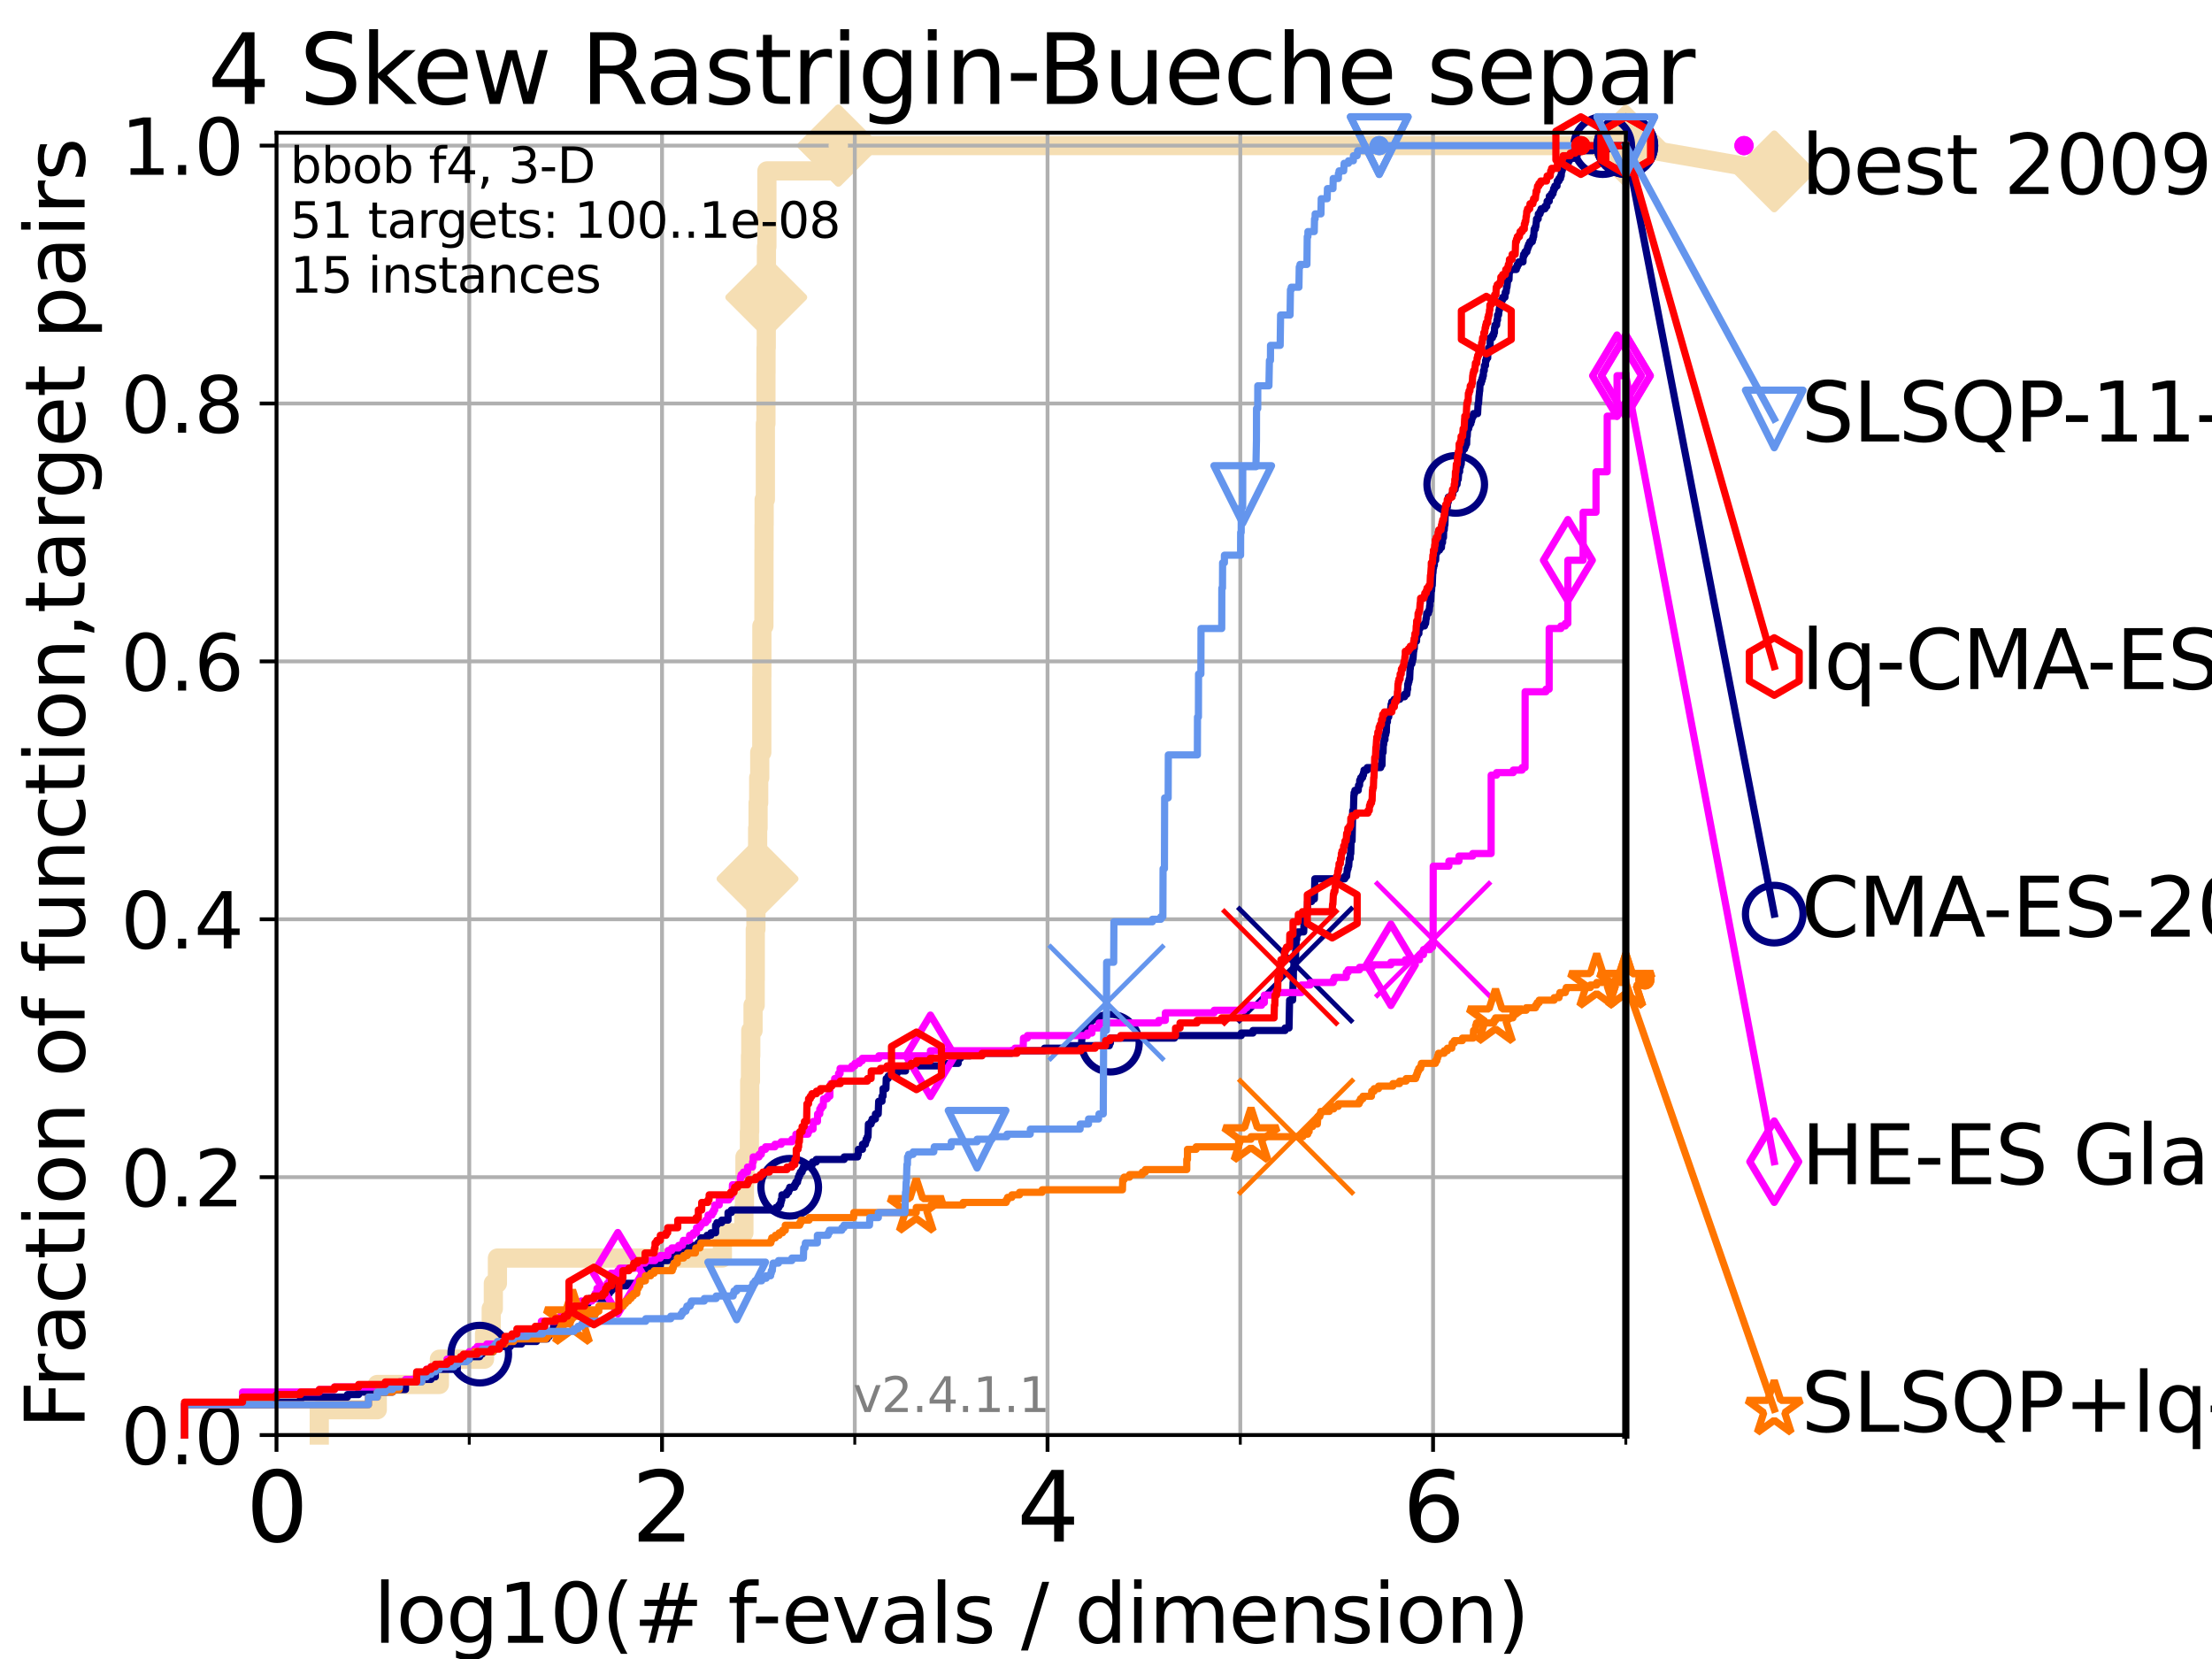 <?xml version="1.0" encoding="utf-8" standalone="no"?>
<!DOCTYPE svg PUBLIC "-//W3C//DTD SVG 1.1//EN"
  "http://www.w3.org/Graphics/SVG/1.1/DTD/svg11.dtd">
<svg height="345.6pt" version="1.1" viewBox="0 0 460.8 345.6" width="460.8pt" xmlns="http://www.w3.org/2000/svg" xmlns:xlink="http://www.w3.org/1999/xlink">
 <defs>
  <style type="text/css">*{stroke-linecap:butt;stroke-linejoin:round;}</style>
 </defs>
 <g id="figure_1">
  <g id="patch_1">
   <path d="M 0 345.6 
L 460.8 345.6 
L 460.8 0 
L 0 0 
z
" style="fill:#ffffff;"/>
  </g>
  <g id="axes_1">
   <g id="patch_2">
    <path d="M 57.6 298.944 
L 338.688 298.944 
L 338.688 27.648 
L 57.6 27.648 
z
" style="fill:#ffffff;"/>
   </g>
   <g id="line2d_1">
    <path d="M 66.508 298.944 
L 66.508 293.677 
L 78.596 293.677 
L 78.596 288.41 
L 91.535 288.41 
L 91.535 283.143 
L 100.935 283.143 
L 100.935 277.877 
L 102.331 277.877 
L 102.331 272.61 
L 102.772 272.61 
L 102.772 267.343 
L 103.623 267.343 
L 103.623 262.076 
L 150.486 262.076 
L 150.486 256.809 
L 154.972 256.809 
L 154.972 251.542 
L 155.081 251.542 
L 155.081 246.275 
L 155.189 246.275 
L 155.189 241.009 
L 156.114 241.009 
L 156.114 235.742 
L 156.175 235.742 
L 156.175 225.208 
L 156.338 225.208 
L 156.338 219.941 
L 156.398 219.941 
L 156.398 214.674 
L 156.875 214.674 
L 156.875 209.407 
L 157.32 209.407 
L 157.32 204.141 
L 157.339 204.141 
L 157.339 193.607 
L 157.472 193.607 
L 157.472 188.34 
L 157.81 188.34 
L 157.81 183.073 
L 157.828 183.073 
L 157.828 172.539 
L 157.921 172.539 
L 157.921 167.272 
L 158.049 167.272 
L 158.049 162.006 
L 158.268 162.006 
L 158.268 156.739 
L 158.697 156.739 
L 158.697 140.938 
L 158.714 140.938 
L 158.714 130.404 
L 159.133 130.404 
L 159.133 125.138 
L 159.15 125.138 
L 159.15 114.604 
L 159.167 114.604 
L 159.167 109.337 
L 159.184 109.337 
L 159.184 104.07 
L 159.44 104.07 
L 159.44 88.27 
L 159.558 88.27 
L 159.558 77.736 
L 159.574 77.736 
L 159.574 72.469 
L 159.625 72.469 
L 159.625 61.935 
L 159.658 61.935 
L 159.658 51.402 
L 159.758 51.402 
L 159.758 35.601 
L 174.634 35.601 
L 174.634 30.334 
L 338.688 30.334 
" style="fill:none;stroke:#f5deb3;stroke-linecap:square;stroke-width:4;"/>
   </g>
   <g id="line2d_2">
    <defs>
     <path d="M 0 7.778 
L 7.778 0 
L 0 -7.778 
L -7.778 0 
z
" id="m56a2cddb0f" style="stroke:#f5deb3;stroke-linejoin:miter;stroke-width:1.5;"/>
    </defs>
    <g>
     <use style="fill:#f5deb3;stroke:#f5deb3;stroke-linejoin:miter;stroke-width:1.5;" x="157.81" xlink:href="#m56a2cddb0f" y="183.073"/>
     <use style="fill:#f5deb3;stroke:#f5deb3;stroke-linejoin:miter;stroke-width:1.5;" x="159.625" xlink:href="#m56a2cddb0f" y="61.935"/>
     <use style="fill:#f5deb3;stroke:#f5deb3;stroke-linejoin:miter;stroke-width:1.5;" x="174.634" xlink:href="#m56a2cddb0f" y="30.334"/>
     <use style="fill:#f5deb3;stroke:#f5deb3;stroke-linejoin:miter;stroke-width:1.5;" x="174.634" xlink:href="#m56a2cddb0f" y="30.334"/>
     <use style="fill:#f5deb3;stroke:#f5deb3;stroke-linejoin:miter;stroke-width:1.5;" x="338.688" xlink:href="#m56a2cddb0f" y="30.334"/>
    </g>
   </g>
   <g id="line2d_3">
    <path style="fill:none;stroke:#f5deb3;stroke-linecap:square;stroke-width:4;"/>
    <g/>
   </g>
   <g id="line2d_4">
    <path d="M 338.688 30.334 
L 369.608 35.706 
" style="fill:none;stroke:#f5deb3;stroke-linecap:square;stroke-width:4;"/>
    <g>
     <use style="fill:#f5deb3;stroke:#f5deb3;stroke-linejoin:miter;stroke-width:1.5;" x="338.688" xlink:href="#m56a2cddb0f" y="30.334"/>
     <use style="fill:#f5deb3;stroke:#f5deb3;stroke-linejoin:miter;stroke-width:1.5;" x="369.608" xlink:href="#m56a2cddb0f" y="35.706"/>
    </g>
   </g>
   <g id="matplotlib.axis_1">
    <g id="xtick_1">
     <g id="line2d_5">
      <path clip-path="url(#p6f0c1700f7)" d="M 57.6 298.944 
L 57.6 27.648 
" style="fill:none;stroke:#b0b0b0;stroke-linecap:square;stroke-width:0.8;"/>
     </g>
     <g id="line2d_6">
      <defs>
       <path d="M 0 0 
L 0 3.5 
" id="ma1ed7a66b6" style="stroke:#000000;stroke-width:0.8;"/>
      </defs>
      <g>
       <use style="stroke:#000000;stroke-width:0.8;" x="57.6" xlink:href="#ma1ed7a66b6" y="298.944"/>
      </g>
     </g>
     <g id="text_1">
      <!-- 0 -->
      <g transform="translate(51.237 321.141)scale(0.2 -0.2)">
       <defs>
        <path d="M 2034 4250 
Q 1547 4250 1301 3770 
Q 1056 3291 1056 2328 
Q 1056 1369 1301 889 
Q 1547 409 2034 409 
Q 2525 409 2770 889 
Q 3016 1369 3016 2328 
Q 3016 3291 2770 3770 
Q 2525 4250 2034 4250 
z
M 2034 4750 
Q 2819 4750 3233 4129 
Q 3647 3509 3647 2328 
Q 3647 1150 3233 529 
Q 2819 -91 2034 -91 
Q 1250 -91 836 529 
Q 422 1150 422 2328 
Q 422 3509 836 4129 
Q 1250 4750 2034 4750 
z
" id="DejaVuSans-30" transform="scale(0.016)"/>
       </defs>
       <use xlink:href="#DejaVuSans-30"/>
      </g>
     </g>
    </g>
    <g id="xtick_2">
     <g id="line2d_7">
      <path clip-path="url(#p6f0c1700f7)" d="M 137.911 298.944 
L 137.911 27.648 
" style="fill:none;stroke:#b0b0b0;stroke-linecap:square;stroke-width:0.8;"/>
     </g>
     <g id="line2d_8">
      <g>
       <use style="stroke:#000000;stroke-width:0.8;" x="137.911" xlink:href="#ma1ed7a66b6" y="298.944"/>
      </g>
     </g>
     <g id="text_2">
      <!-- 2 -->
      <g transform="translate(131.548 321.141)scale(0.2 -0.2)">
       <defs>
        <path d="M 1228 531 
L 3431 531 
L 3431 0 
L 469 0 
L 469 531 
Q 828 903 1448 1529 
Q 2069 2156 2228 2338 
Q 2531 2678 2651 2914 
Q 2772 3150 2772 3378 
Q 2772 3750 2511 3984 
Q 2250 4219 1831 4219 
Q 1534 4219 1204 4116 
Q 875 4013 500 3803 
L 500 4441 
Q 881 4594 1212 4672 
Q 1544 4750 1819 4750 
Q 2544 4750 2975 4387 
Q 3406 4025 3406 3419 
Q 3406 3131 3298 2873 
Q 3191 2616 2906 2266 
Q 2828 2175 2409 1742 
Q 1991 1309 1228 531 
z
" id="DejaVuSans-32" transform="scale(0.016)"/>
       </defs>
       <use xlink:href="#DejaVuSans-32"/>
      </g>
     </g>
    </g>
    <g id="xtick_3">
     <g id="line2d_9">
      <path clip-path="url(#p6f0c1700f7)" d="M 218.222 298.944 
L 218.222 27.648 
" style="fill:none;stroke:#b0b0b0;stroke-linecap:square;stroke-width:0.8;"/>
     </g>
     <g id="line2d_10">
      <g>
       <use style="stroke:#000000;stroke-width:0.8;" x="218.222" xlink:href="#ma1ed7a66b6" y="298.944"/>
      </g>
     </g>
     <g id="text_3">
      <!-- 4 -->
      <g transform="translate(211.859 321.141)scale(0.2 -0.2)">
       <defs>
        <path d="M 2419 4116 
L 825 1625 
L 2419 1625 
L 2419 4116 
z
M 2253 4666 
L 3047 4666 
L 3047 1625 
L 3713 1625 
L 3713 1100 
L 3047 1100 
L 3047 0 
L 2419 0 
L 2419 1100 
L 313 1100 
L 313 1709 
L 2253 4666 
z
" id="DejaVuSans-34" transform="scale(0.016)"/>
       </defs>
       <use xlink:href="#DejaVuSans-34"/>
      </g>
     </g>
    </g>
    <g id="xtick_4">
     <g id="line2d_11">
      <path clip-path="url(#p6f0c1700f7)" d="M 298.533 298.944 
L 298.533 27.648 
" style="fill:none;stroke:#b0b0b0;stroke-linecap:square;stroke-width:0.8;"/>
     </g>
     <g id="line2d_12">
      <g>
       <use style="stroke:#000000;stroke-width:0.8;" x="298.533" xlink:href="#ma1ed7a66b6" y="298.944"/>
      </g>
     </g>
     <g id="text_4">
      <!-- 6 -->
      <g transform="translate(292.17 321.141)scale(0.2 -0.2)">
       <defs>
        <path d="M 2113 2584 
Q 1688 2584 1439 2293 
Q 1191 2003 1191 1497 
Q 1191 994 1439 701 
Q 1688 409 2113 409 
Q 2538 409 2786 701 
Q 3034 994 3034 1497 
Q 3034 2003 2786 2293 
Q 2538 2584 2113 2584 
z
M 3366 4563 
L 3366 3988 
Q 3128 4100 2886 4159 
Q 2644 4219 2406 4219 
Q 1781 4219 1451 3797 
Q 1122 3375 1075 2522 
Q 1259 2794 1537 2939 
Q 1816 3084 2150 3084 
Q 2853 3084 3261 2657 
Q 3669 2231 3669 1497 
Q 3669 778 3244 343 
Q 2819 -91 2113 -91 
Q 1303 -91 875 529 
Q 447 1150 447 2328 
Q 447 3434 972 4092 
Q 1497 4750 2381 4750 
Q 2619 4750 2861 4703 
Q 3103 4656 3366 4563 
z
" id="DejaVuSans-36" transform="scale(0.016)"/>
       </defs>
       <use xlink:href="#DejaVuSans-36"/>
      </g>
     </g>
    </g>
    <g id="xtick_5">
     <g id="line2d_13">
      <path clip-path="url(#p6f0c1700f7)" d="M 97.755 298.944 
L 97.755 27.648 
" style="fill:none;stroke:#b0b0b0;stroke-linecap:square;stroke-width:0.8;"/>
     </g>
     <g id="line2d_14">
      <defs>
       <path d="M 0 0 
L 0 2 
" id="m88d17cb6b2" style="stroke:#000000;stroke-width:0.6;"/>
      </defs>
      <g>
       <use style="stroke:#000000;stroke-width:0.6;" x="97.755" xlink:href="#m88d17cb6b2" y="298.944"/>
      </g>
     </g>
    </g>
    <g id="xtick_6">
     <g id="line2d_15">
      <path clip-path="url(#p6f0c1700f7)" d="M 178.066 298.944 
L 178.066 27.648 
" style="fill:none;stroke:#b0b0b0;stroke-linecap:square;stroke-width:0.8;"/>
     </g>
     <g id="line2d_16">
      <g>
       <use style="stroke:#000000;stroke-width:0.6;" x="178.066" xlink:href="#m88d17cb6b2" y="298.944"/>
      </g>
     </g>
    </g>
    <g id="xtick_7">
     <g id="line2d_17">
      <path clip-path="url(#p6f0c1700f7)" d="M 258.377 298.944 
L 258.377 27.648 
" style="fill:none;stroke:#b0b0b0;stroke-linecap:square;stroke-width:0.8;"/>
     </g>
     <g id="line2d_18">
      <g>
       <use style="stroke:#000000;stroke-width:0.6;" x="258.377" xlink:href="#m88d17cb6b2" y="298.944"/>
      </g>
     </g>
    </g>
    <g id="xtick_8">
     <g id="line2d_19">
      <path clip-path="url(#p6f0c1700f7)" d="M 338.688 298.944 
L 338.688 27.648 
" style="fill:none;stroke:#b0b0b0;stroke-linecap:square;stroke-width:0.8;"/>
     </g>
     <g id="line2d_20">
      <g>
       <use style="stroke:#000000;stroke-width:0.6;" x="338.688" xlink:href="#m88d17cb6b2" y="298.944"/>
      </g>
     </g>
    </g>
    <g id="text_5">
     <!-- log10(# f-evals / dimension) -->
     <g transform="translate(77.764 342.218)scale(0.17 -0.17)">
      <defs>
       <path d="M 603 4863 
L 1178 4863 
L 1178 0 
L 603 0 
L 603 4863 
z
" id="DejaVuSans-6c" transform="scale(0.016)"/>
       <path d="M 1959 3097 
Q 1497 3097 1228 2736 
Q 959 2375 959 1747 
Q 959 1119 1226 758 
Q 1494 397 1959 397 
Q 2419 397 2687 759 
Q 2956 1122 2956 1747 
Q 2956 2369 2687 2733 
Q 2419 3097 1959 3097 
z
M 1959 3584 
Q 2709 3584 3137 3096 
Q 3566 2609 3566 1747 
Q 3566 888 3137 398 
Q 2709 -91 1959 -91 
Q 1206 -91 779 398 
Q 353 888 353 1747 
Q 353 2609 779 3096 
Q 1206 3584 1959 3584 
z
" id="DejaVuSans-6f" transform="scale(0.016)"/>
       <path d="M 2906 1791 
Q 2906 2416 2648 2759 
Q 2391 3103 1925 3103 
Q 1463 3103 1205 2759 
Q 947 2416 947 1791 
Q 947 1169 1205 825 
Q 1463 481 1925 481 
Q 2391 481 2648 825 
Q 2906 1169 2906 1791 
z
M 3481 434 
Q 3481 -459 3084 -895 
Q 2688 -1331 1869 -1331 
Q 1566 -1331 1297 -1286 
Q 1028 -1241 775 -1147 
L 775 -588 
Q 1028 -725 1275 -790 
Q 1522 -856 1778 -856 
Q 2344 -856 2625 -561 
Q 2906 -266 2906 331 
L 2906 616 
Q 2728 306 2450 153 
Q 2172 0 1784 0 
Q 1141 0 747 490 
Q 353 981 353 1791 
Q 353 2603 747 3093 
Q 1141 3584 1784 3584 
Q 2172 3584 2450 3431 
Q 2728 3278 2906 2969 
L 2906 3500 
L 3481 3500 
L 3481 434 
z
" id="DejaVuSans-67" transform="scale(0.016)"/>
       <path d="M 794 531 
L 1825 531 
L 1825 4091 
L 703 3866 
L 703 4441 
L 1819 4666 
L 2450 4666 
L 2450 531 
L 3481 531 
L 3481 0 
L 794 0 
L 794 531 
z
" id="DejaVuSans-31" transform="scale(0.016)"/>
       <path d="M 1984 4856 
Q 1566 4138 1362 3434 
Q 1159 2731 1159 2009 
Q 1159 1288 1364 580 
Q 1569 -128 1984 -844 
L 1484 -844 
Q 1016 -109 783 600 
Q 550 1309 550 2009 
Q 550 2706 781 3412 
Q 1013 4119 1484 4856 
L 1984 4856 
z
" id="DejaVuSans-28" transform="scale(0.016)"/>
       <path d="M 3272 2816 
L 2363 2816 
L 2100 1772 
L 3016 1772 
L 3272 2816 
z
M 2803 4594 
L 2478 3297 
L 3391 3297 
L 3719 4594 
L 4219 4594 
L 3897 3297 
L 4872 3297 
L 4872 2816 
L 3775 2816 
L 3519 1772 
L 4513 1772 
L 4513 1294 
L 3397 1294 
L 3072 0 
L 2572 0 
L 2894 1294 
L 1978 1294 
L 1656 0 
L 1153 0 
L 1478 1294 
L 494 1294 
L 494 1772 
L 1594 1772 
L 1856 2816 
L 850 2816 
L 850 3297 
L 1978 3297 
L 2297 4594 
L 2803 4594 
z
" id="DejaVuSans-23" transform="scale(0.016)"/>
       <path id="DejaVuSans-20" transform="scale(0.016)"/>
       <path d="M 2375 4863 
L 2375 4384 
L 1825 4384 
Q 1516 4384 1395 4259 
Q 1275 4134 1275 3809 
L 1275 3500 
L 2222 3500 
L 2222 3053 
L 1275 3053 
L 1275 0 
L 697 0 
L 697 3053 
L 147 3053 
L 147 3500 
L 697 3500 
L 697 3744 
Q 697 4328 969 4595 
Q 1241 4863 1831 4863 
L 2375 4863 
z
" id="DejaVuSans-66" transform="scale(0.016)"/>
       <path d="M 313 2009 
L 1997 2009 
L 1997 1497 
L 313 1497 
L 313 2009 
z
" id="DejaVuSans-2d" transform="scale(0.016)"/>
       <path d="M 3597 1894 
L 3597 1613 
L 953 1613 
Q 991 1019 1311 708 
Q 1631 397 2203 397 
Q 2534 397 2845 478 
Q 3156 559 3463 722 
L 3463 178 
Q 3153 47 2828 -22 
Q 2503 -91 2169 -91 
Q 1331 -91 842 396 
Q 353 884 353 1716 
Q 353 2575 817 3079 
Q 1281 3584 2069 3584 
Q 2775 3584 3186 3129 
Q 3597 2675 3597 1894 
z
M 3022 2063 
Q 3016 2534 2758 2815 
Q 2500 3097 2075 3097 
Q 1594 3097 1305 2825 
Q 1016 2553 972 2059 
L 3022 2063 
z
" id="DejaVuSans-65" transform="scale(0.016)"/>
       <path d="M 191 3500 
L 800 3500 
L 1894 563 
L 2988 3500 
L 3597 3500 
L 2284 0 
L 1503 0 
L 191 3500 
z
" id="DejaVuSans-76" transform="scale(0.016)"/>
       <path d="M 2194 1759 
Q 1497 1759 1228 1600 
Q 959 1441 959 1056 
Q 959 750 1161 570 
Q 1363 391 1709 391 
Q 2188 391 2477 730 
Q 2766 1069 2766 1631 
L 2766 1759 
L 2194 1759 
z
M 3341 1997 
L 3341 0 
L 2766 0 
L 2766 531 
Q 2569 213 2275 61 
Q 1981 -91 1556 -91 
Q 1019 -91 701 211 
Q 384 513 384 1019 
Q 384 1609 779 1909 
Q 1175 2209 1959 2209 
L 2766 2209 
L 2766 2266 
Q 2766 2663 2505 2880 
Q 2244 3097 1772 3097 
Q 1472 3097 1187 3025 
Q 903 2953 641 2809 
L 641 3341 
Q 956 3463 1253 3523 
Q 1550 3584 1831 3584 
Q 2591 3584 2966 3190 
Q 3341 2797 3341 1997 
z
" id="DejaVuSans-61" transform="scale(0.016)"/>
       <path d="M 2834 3397 
L 2834 2853 
Q 2591 2978 2328 3040 
Q 2066 3103 1784 3103 
Q 1356 3103 1142 2972 
Q 928 2841 928 2578 
Q 928 2378 1081 2264 
Q 1234 2150 1697 2047 
L 1894 2003 
Q 2506 1872 2764 1633 
Q 3022 1394 3022 966 
Q 3022 478 2636 193 
Q 2250 -91 1575 -91 
Q 1294 -91 989 -36 
Q 684 19 347 128 
L 347 722 
Q 666 556 975 473 
Q 1284 391 1588 391 
Q 1994 391 2212 530 
Q 2431 669 2431 922 
Q 2431 1156 2273 1281 
Q 2116 1406 1581 1522 
L 1381 1569 
Q 847 1681 609 1914 
Q 372 2147 372 2553 
Q 372 3047 722 3315 
Q 1072 3584 1716 3584 
Q 2034 3584 2315 3537 
Q 2597 3491 2834 3397 
z
" id="DejaVuSans-73" transform="scale(0.016)"/>
       <path d="M 1625 4666 
L 2156 4666 
L 531 -594 
L 0 -594 
L 1625 4666 
z
" id="DejaVuSans-2f" transform="scale(0.016)"/>
       <path d="M 2906 2969 
L 2906 4863 
L 3481 4863 
L 3481 0 
L 2906 0 
L 2906 525 
Q 2725 213 2448 61 
Q 2172 -91 1784 -91 
Q 1150 -91 751 415 
Q 353 922 353 1747 
Q 353 2572 751 3078 
Q 1150 3584 1784 3584 
Q 2172 3584 2448 3432 
Q 2725 3281 2906 2969 
z
M 947 1747 
Q 947 1113 1208 752 
Q 1469 391 1925 391 
Q 2381 391 2643 752 
Q 2906 1113 2906 1747 
Q 2906 2381 2643 2742 
Q 2381 3103 1925 3103 
Q 1469 3103 1208 2742 
Q 947 2381 947 1747 
z
" id="DejaVuSans-64" transform="scale(0.016)"/>
       <path d="M 603 3500 
L 1178 3500 
L 1178 0 
L 603 0 
L 603 3500 
z
M 603 4863 
L 1178 4863 
L 1178 4134 
L 603 4134 
L 603 4863 
z
" id="DejaVuSans-69" transform="scale(0.016)"/>
       <path d="M 3328 2828 
Q 3544 3216 3844 3400 
Q 4144 3584 4550 3584 
Q 5097 3584 5394 3201 
Q 5691 2819 5691 2113 
L 5691 0 
L 5113 0 
L 5113 2094 
Q 5113 2597 4934 2840 
Q 4756 3084 4391 3084 
Q 3944 3084 3684 2787 
Q 3425 2491 3425 1978 
L 3425 0 
L 2847 0 
L 2847 2094 
Q 2847 2600 2669 2842 
Q 2491 3084 2119 3084 
Q 1678 3084 1418 2786 
Q 1159 2488 1159 1978 
L 1159 0 
L 581 0 
L 581 3500 
L 1159 3500 
L 1159 2956 
Q 1356 3278 1631 3431 
Q 1906 3584 2284 3584 
Q 2666 3584 2933 3390 
Q 3200 3197 3328 2828 
z
" id="DejaVuSans-6d" transform="scale(0.016)"/>
       <path d="M 3513 2113 
L 3513 0 
L 2938 0 
L 2938 2094 
Q 2938 2591 2744 2837 
Q 2550 3084 2163 3084 
Q 1697 3084 1428 2787 
Q 1159 2491 1159 1978 
L 1159 0 
L 581 0 
L 581 3500 
L 1159 3500 
L 1159 2956 
Q 1366 3272 1645 3428 
Q 1925 3584 2291 3584 
Q 2894 3584 3203 3211 
Q 3513 2838 3513 2113 
z
" id="DejaVuSans-6e" transform="scale(0.016)"/>
       <path d="M 513 4856 
L 1013 4856 
Q 1481 4119 1714 3412 
Q 1947 2706 1947 2009 
Q 1947 1309 1714 600 
Q 1481 -109 1013 -844 
L 513 -844 
Q 928 -128 1133 580 
Q 1338 1288 1338 2009 
Q 1338 2731 1133 3434 
Q 928 4138 513 4856 
z
" id="DejaVuSans-29" transform="scale(0.016)"/>
      </defs>
      <use xlink:href="#DejaVuSans-6c"/>
      <use x="27.783" xlink:href="#DejaVuSans-6f"/>
      <use x="88.965" xlink:href="#DejaVuSans-67"/>
      <use x="152.441" xlink:href="#DejaVuSans-31"/>
      <use x="216.064" xlink:href="#DejaVuSans-30"/>
      <use x="279.688" xlink:href="#DejaVuSans-28"/>
      <use x="318.701" xlink:href="#DejaVuSans-23"/>
      <use x="402.49" xlink:href="#DejaVuSans-20"/>
      <use x="434.277" xlink:href="#DejaVuSans-66"/>
      <use x="463.982" xlink:href="#DejaVuSans-2d"/>
      <use x="500.066" xlink:href="#DejaVuSans-65"/>
      <use x="561.59" xlink:href="#DejaVuSans-76"/>
      <use x="620.77" xlink:href="#DejaVuSans-61"/>
      <use x="682.049" xlink:href="#DejaVuSans-6c"/>
      <use x="709.832" xlink:href="#DejaVuSans-73"/>
      <use x="761.932" xlink:href="#DejaVuSans-20"/>
      <use x="793.719" xlink:href="#DejaVuSans-2f"/>
      <use x="827.41" xlink:href="#DejaVuSans-20"/>
      <use x="859.197" xlink:href="#DejaVuSans-64"/>
      <use x="922.674" xlink:href="#DejaVuSans-69"/>
      <use x="950.457" xlink:href="#DejaVuSans-6d"/>
      <use x="1047.869" xlink:href="#DejaVuSans-65"/>
      <use x="1109.393" xlink:href="#DejaVuSans-6e"/>
      <use x="1172.771" xlink:href="#DejaVuSans-73"/>
      <use x="1224.871" xlink:href="#DejaVuSans-69"/>
      <use x="1252.654" xlink:href="#DejaVuSans-6f"/>
      <use x="1313.836" xlink:href="#DejaVuSans-6e"/>
      <use x="1377.215" xlink:href="#DejaVuSans-29"/>
     </g>
    </g>
   </g>
   <g id="matplotlib.axis_2">
    <g id="ytick_1">
     <g id="line2d_21">
      <path clip-path="url(#p6f0c1700f7)" d="M 57.6 298.944 
L 338.688 298.944 
" style="fill:none;stroke:#b0b0b0;stroke-linecap:square;stroke-width:0.8;"/>
     </g>
     <g id="line2d_22">
      <defs>
       <path d="M 0 0 
L -3.5 0 
" id="m5eb0ec0e36" style="stroke:#000000;stroke-width:0.8;"/>
      </defs>
      <g>
       <use style="stroke:#000000;stroke-width:0.8;" x="57.6" xlink:href="#m5eb0ec0e36" y="298.944"/>
      </g>
     </g>
     <g id="text_6">
      <!-- 0.0 -->
      <g transform="translate(25.155 305.023)scale(0.16 -0.16)">
       <defs>
        <path d="M 684 794 
L 1344 794 
L 1344 0 
L 684 0 
L 684 794 
z
" id="DejaVuSans-2e" transform="scale(0.016)"/>
       </defs>
       <use xlink:href="#DejaVuSans-30"/>
       <use x="63.623" xlink:href="#DejaVuSans-2e"/>
       <use x="95.41" xlink:href="#DejaVuSans-30"/>
      </g>
     </g>
    </g>
    <g id="ytick_2">
     <g id="line2d_23">
      <path clip-path="url(#p6f0c1700f7)" d="M 57.6 245.222 
L 338.688 245.222 
" style="fill:none;stroke:#b0b0b0;stroke-linecap:square;stroke-width:0.8;"/>
     </g>
     <g id="line2d_24">
      <g>
       <use style="stroke:#000000;stroke-width:0.8;" x="57.6" xlink:href="#m5eb0ec0e36" y="245.222"/>
      </g>
     </g>
     <g id="text_7">
      <!-- 0.2 -->
      <g transform="translate(25.155 251.301)scale(0.16 -0.16)">
       <use xlink:href="#DejaVuSans-30"/>
       <use x="63.623" xlink:href="#DejaVuSans-2e"/>
       <use x="95.41" xlink:href="#DejaVuSans-32"/>
      </g>
     </g>
    </g>
    <g id="ytick_3">
     <g id="line2d_25">
      <path clip-path="url(#p6f0c1700f7)" d="M 57.6 191.5 
L 338.688 191.5 
" style="fill:none;stroke:#b0b0b0;stroke-linecap:square;stroke-width:0.8;"/>
     </g>
     <g id="line2d_26">
      <g>
       <use style="stroke:#000000;stroke-width:0.8;" x="57.6" xlink:href="#m5eb0ec0e36" y="191.5"/>
      </g>
     </g>
     <g id="text_8">
      <!-- 0.4 -->
      <g transform="translate(25.155 197.579)scale(0.16 -0.16)">
       <use xlink:href="#DejaVuSans-30"/>
       <use x="63.623" xlink:href="#DejaVuSans-2e"/>
       <use x="95.41" xlink:href="#DejaVuSans-34"/>
      </g>
     </g>
    </g>
    <g id="ytick_4">
     <g id="line2d_27">
      <path clip-path="url(#p6f0c1700f7)" d="M 57.6 137.778 
L 338.688 137.778 
" style="fill:none;stroke:#b0b0b0;stroke-linecap:square;stroke-width:0.8;"/>
     </g>
     <g id="line2d_28">
      <g>
       <use style="stroke:#000000;stroke-width:0.8;" x="57.6" xlink:href="#m5eb0ec0e36" y="137.778"/>
      </g>
     </g>
     <g id="text_9">
      <!-- 0.6 -->
      <g transform="translate(25.155 143.857)scale(0.16 -0.16)">
       <use xlink:href="#DejaVuSans-30"/>
       <use x="63.623" xlink:href="#DejaVuSans-2e"/>
       <use x="95.41" xlink:href="#DejaVuSans-36"/>
      </g>
     </g>
    </g>
    <g id="ytick_5">
     <g id="line2d_29">
      <path clip-path="url(#p6f0c1700f7)" d="M 57.6 84.056 
L 338.688 84.056 
" style="fill:none;stroke:#b0b0b0;stroke-linecap:square;stroke-width:0.8;"/>
     </g>
     <g id="line2d_30">
      <g>
       <use style="stroke:#000000;stroke-width:0.8;" x="57.6" xlink:href="#m5eb0ec0e36" y="84.056"/>
      </g>
     </g>
     <g id="text_10">
      <!-- 0.8 -->
      <g transform="translate(25.155 90.135)scale(0.16 -0.16)">
       <defs>
        <path d="M 2034 2216 
Q 1584 2216 1326 1975 
Q 1069 1734 1069 1313 
Q 1069 891 1326 650 
Q 1584 409 2034 409 
Q 2484 409 2743 651 
Q 3003 894 3003 1313 
Q 3003 1734 2745 1975 
Q 2488 2216 2034 2216 
z
M 1403 2484 
Q 997 2584 770 2862 
Q 544 3141 544 3541 
Q 544 4100 942 4425 
Q 1341 4750 2034 4750 
Q 2731 4750 3128 4425 
Q 3525 4100 3525 3541 
Q 3525 3141 3298 2862 
Q 3072 2584 2669 2484 
Q 3125 2378 3379 2068 
Q 3634 1759 3634 1313 
Q 3634 634 3220 271 
Q 2806 -91 2034 -91 
Q 1263 -91 848 271 
Q 434 634 434 1313 
Q 434 1759 690 2068 
Q 947 2378 1403 2484 
z
M 1172 3481 
Q 1172 3119 1398 2916 
Q 1625 2713 2034 2713 
Q 2441 2713 2670 2916 
Q 2900 3119 2900 3481 
Q 2900 3844 2670 4047 
Q 2441 4250 2034 4250 
Q 1625 4250 1398 4047 
Q 1172 3844 1172 3481 
z
" id="DejaVuSans-38" transform="scale(0.016)"/>
       </defs>
       <use xlink:href="#DejaVuSans-30"/>
       <use x="63.623" xlink:href="#DejaVuSans-2e"/>
       <use x="95.41" xlink:href="#DejaVuSans-38"/>
      </g>
     </g>
    </g>
    <g id="ytick_6">
     <g id="line2d_31">
      <path clip-path="url(#p6f0c1700f7)" d="M 57.6 30.334 
L 338.688 30.334 
" style="fill:none;stroke:#b0b0b0;stroke-linecap:square;stroke-width:0.8;"/>
     </g>
     <g id="line2d_32">
      <g>
       <use style="stroke:#000000;stroke-width:0.8;" x="57.6" xlink:href="#m5eb0ec0e36" y="30.334"/>
      </g>
     </g>
     <g id="text_11">
      <!-- 1.0 -->
      <g transform="translate(25.155 36.413)scale(0.16 -0.16)">
       <use xlink:href="#DejaVuSans-31"/>
       <use x="63.623" xlink:href="#DejaVuSans-2e"/>
       <use x="95.41" xlink:href="#DejaVuSans-30"/>
      </g>
     </g>
    </g>
    <g id="text_12">
     <!-- Fraction of function,target pairs -->
     <g transform="translate(17.62 297.681)rotate(-90)scale(0.17 -0.17)">
      <defs>
       <path d="M 628 4666 
L 3309 4666 
L 3309 4134 
L 1259 4134 
L 1259 2759 
L 3109 2759 
L 3109 2228 
L 1259 2228 
L 1259 0 
L 628 0 
L 628 4666 
z
" id="DejaVuSans-46" transform="scale(0.016)"/>
       <path d="M 2631 2963 
Q 2534 3019 2420 3045 
Q 2306 3072 2169 3072 
Q 1681 3072 1420 2755 
Q 1159 2438 1159 1844 
L 1159 0 
L 581 0 
L 581 3500 
L 1159 3500 
L 1159 2956 
Q 1341 3275 1631 3429 
Q 1922 3584 2338 3584 
Q 2397 3584 2469 3576 
Q 2541 3569 2628 3553 
L 2631 2963 
z
" id="DejaVuSans-72" transform="scale(0.016)"/>
       <path d="M 3122 3366 
L 3122 2828 
Q 2878 2963 2633 3030 
Q 2388 3097 2138 3097 
Q 1578 3097 1268 2742 
Q 959 2388 959 1747 
Q 959 1106 1268 751 
Q 1578 397 2138 397 
Q 2388 397 2633 464 
Q 2878 531 3122 666 
L 3122 134 
Q 2881 22 2623 -34 
Q 2366 -91 2075 -91 
Q 1284 -91 818 406 
Q 353 903 353 1747 
Q 353 2603 823 3093 
Q 1294 3584 2113 3584 
Q 2378 3584 2631 3529 
Q 2884 3475 3122 3366 
z
" id="DejaVuSans-63" transform="scale(0.016)"/>
       <path d="M 1172 4494 
L 1172 3500 
L 2356 3500 
L 2356 3053 
L 1172 3053 
L 1172 1153 
Q 1172 725 1289 603 
Q 1406 481 1766 481 
L 2356 481 
L 2356 0 
L 1766 0 
Q 1100 0 847 248 
Q 594 497 594 1153 
L 594 3053 
L 172 3053 
L 172 3500 
L 594 3500 
L 594 4494 
L 1172 4494 
z
" id="DejaVuSans-74" transform="scale(0.016)"/>
       <path d="M 544 1381 
L 544 3500 
L 1119 3500 
L 1119 1403 
Q 1119 906 1312 657 
Q 1506 409 1894 409 
Q 2359 409 2629 706 
Q 2900 1003 2900 1516 
L 2900 3500 
L 3475 3500 
L 3475 0 
L 2900 0 
L 2900 538 
Q 2691 219 2414 64 
Q 2138 -91 1772 -91 
Q 1169 -91 856 284 
Q 544 659 544 1381 
z
M 1991 3584 
L 1991 3584 
z
" id="DejaVuSans-75" transform="scale(0.016)"/>
       <path d="M 750 794 
L 1409 794 
L 1409 256 
L 897 -744 
L 494 -744 
L 750 256 
L 750 794 
z
" id="DejaVuSans-2c" transform="scale(0.016)"/>
       <path d="M 1159 525 
L 1159 -1331 
L 581 -1331 
L 581 3500 
L 1159 3500 
L 1159 2969 
Q 1341 3281 1617 3432 
Q 1894 3584 2278 3584 
Q 2916 3584 3314 3078 
Q 3713 2572 3713 1747 
Q 3713 922 3314 415 
Q 2916 -91 2278 -91 
Q 1894 -91 1617 61 
Q 1341 213 1159 525 
z
M 3116 1747 
Q 3116 2381 2855 2742 
Q 2594 3103 2138 3103 
Q 1681 3103 1420 2742 
Q 1159 2381 1159 1747 
Q 1159 1113 1420 752 
Q 1681 391 2138 391 
Q 2594 391 2855 752 
Q 3116 1113 3116 1747 
z
" id="DejaVuSans-70" transform="scale(0.016)"/>
      </defs>
      <use xlink:href="#DejaVuSans-46"/>
      <use x="50.27" xlink:href="#DejaVuSans-72"/>
      <use x="91.383" xlink:href="#DejaVuSans-61"/>
      <use x="152.662" xlink:href="#DejaVuSans-63"/>
      <use x="207.643" xlink:href="#DejaVuSans-74"/>
      <use x="246.852" xlink:href="#DejaVuSans-69"/>
      <use x="274.635" xlink:href="#DejaVuSans-6f"/>
      <use x="335.816" xlink:href="#DejaVuSans-6e"/>
      <use x="399.195" xlink:href="#DejaVuSans-20"/>
      <use x="430.982" xlink:href="#DejaVuSans-6f"/>
      <use x="492.164" xlink:href="#DejaVuSans-66"/>
      <use x="527.369" xlink:href="#DejaVuSans-20"/>
      <use x="559.156" xlink:href="#DejaVuSans-66"/>
      <use x="594.361" xlink:href="#DejaVuSans-75"/>
      <use x="657.74" xlink:href="#DejaVuSans-6e"/>
      <use x="721.119" xlink:href="#DejaVuSans-63"/>
      <use x="776.1" xlink:href="#DejaVuSans-74"/>
      <use x="815.309" xlink:href="#DejaVuSans-69"/>
      <use x="843.092" xlink:href="#DejaVuSans-6f"/>
      <use x="904.273" xlink:href="#DejaVuSans-6e"/>
      <use x="967.652" xlink:href="#DejaVuSans-2c"/>
      <use x="999.439" xlink:href="#DejaVuSans-74"/>
      <use x="1038.648" xlink:href="#DejaVuSans-61"/>
      <use x="1099.928" xlink:href="#DejaVuSans-72"/>
      <use x="1139.291" xlink:href="#DejaVuSans-67"/>
      <use x="1202.768" xlink:href="#DejaVuSans-65"/>
      <use x="1264.291" xlink:href="#DejaVuSans-74"/>
      <use x="1303.5" xlink:href="#DejaVuSans-20"/>
      <use x="1335.287" xlink:href="#DejaVuSans-70"/>
      <use x="1398.764" xlink:href="#DejaVuSans-61"/>
      <use x="1460.043" xlink:href="#DejaVuSans-69"/>
      <use x="1487.826" xlink:href="#DejaVuSans-72"/>
      <use x="1528.939" xlink:href="#DejaVuSans-73"/>
     </g>
    </g>
   </g>
   <g id="line2d_33">
    <defs>
     <path d="M 0 1.5 
C 0.398 1.5 0.779 1.342 1.061 1.061 
C 1.342 0.779 1.5 0.398 1.5 0 
C 1.5 -0.398 1.342 -0.779 1.061 -1.061 
C 0.779 -1.342 0.398 -1.5 0 -1.5 
C -0.398 -1.5 -0.779 -1.342 -1.061 -1.061 
C -1.342 -0.779 -1.5 -0.398 -1.5 0 
C -1.5 0.398 -1.342 0.779 -1.061 1.061 
C -0.779 1.342 -0.398 1.5 0 1.5 
z
" id="mbe236018cc" style="stroke:#f5deb3;"/>
    </defs>
    <g>
     <use style="fill:#f5deb3;stroke:#f5deb3;" x="174.634" xlink:href="#mbe236018cc" y="30.334"/>
     <use style="fill:#f5deb3;stroke:#f5deb3;" x="174.634" xlink:href="#mbe236018cc" y="30.334"/>
    </g>
   </g>
   <g id="line2d_34">
    <defs>
     <path d="M 0 1.5 
C 0.398 1.5 0.779 1.342 1.061 1.061 
C 1.342 0.779 1.5 0.398 1.5 0 
C 1.5 -0.398 1.342 -0.779 1.061 -1.061 
C 0.779 -1.342 0.398 -1.5 0 -1.5 
C -0.398 -1.5 -0.779 -1.342 -1.061 -1.061 
C -1.342 -0.779 -1.5 -0.398 -1.5 0 
C -1.5 0.398 -1.342 0.779 -1.061 1.061 
C -0.779 1.342 -0.398 1.5 0 1.5 
z
" id="md6a06f92ed" style="stroke:#000080;"/>
    </defs>
    <g>
     <use style="fill:#000080;stroke:#000080;" x="333.881" xlink:href="#md6a06f92ed" y="30.334"/>
     <use style="fill:#000080;stroke:#000080;" x="333.881" xlink:href="#md6a06f92ed" y="30.334"/>
    </g>
   </g>
   <g id="line2d_35">
    <path d="M 38.441 298.944 
L 38.441 292.624 
L 57.6 292.624 
L 57.6 292.097 
L 62.617 292.097 
L 62.617 291.044 
L 72.376 291.044 
L 72.376 290.517 
L 74.705 290.517 
L 74.705 289.99 
L 81.776 289.99 
L 81.776 289.464 
L 84.464 289.464 
L 84.464 287.884 
L 85.667 287.884 
L 85.667 287.357 
L 89.79 287.357 
L 89.79 286.83 
L 90.684 286.83 
L 90.684 285.25 
L 95.26 285.25 
L 95.26 283.67 
L 95.918 283.67 
L 95.918 283.143 
L 97.755 283.143 
L 97.755 282.617 
L 99.938 282.617 
L 99.938 282.09 
L 100.444 282.09 
L 100.444 281.563 
L 102.772 281.563 
L 102.772 281.037 
L 103.203 281.037 
L 103.203 280.51 
L 106.312 280.51 
L 106.312 279.983 
L 108.64 279.983 
L 108.64 279.457 
L 111.768 279.457 
L 111.768 278.93 
L 113.966 278.93 
L 113.966 278.403 
L 114.419 278.403 
L 114.419 277.35 
L 115.291 277.35 
L 115.291 276.296 
L 115.502 276.296 
L 115.502 275.77 
L 117.486 275.77 
L 117.486 275.243 
L 117.857 275.243 
L 117.857 274.716 
L 118.925 274.716 
L 118.925 274.19 
L 119.768 274.19 
L 119.768 272.61 
L 121.189 272.61 
L 121.189 272.083 
L 122.076 272.083 
L 122.076 271.556 
L 122.503 271.556 
L 122.503 271.03 
L 122.782 271.03 
L 122.782 270.503 
L 126.395 270.503 
L 126.395 269.976 
L 126.507 269.976 
L 126.507 269.45 
L 126.948 269.45 
L 126.948 268.923 
L 127.379 268.923 
L 127.379 268.396 
L 128.108 268.396 
L 128.108 267.87 
L 130.488 267.87 
L 130.488 267.343 
L 133.048 267.343 
L 133.048 266.816 
L 134.019 266.816 
L 134.019 266.289 
L 134.308 266.289 
L 134.308 265.763 
L 134.521 265.763 
L 134.521 264.183 
L 135.682 264.183 
L 135.682 263.656 
L 137.559 263.656 
L 137.618 262.603 
L 139.145 262.603 
L 139.145 262.076 
L 139.626 262.076 
L 139.626 261.549 
L 140.599 261.549 
L 140.599 261.023 
L 142.397 261.023 
L 142.397 259.969 
L 144.31 259.969 
L 144.31 259.443 
L 145.403 259.443 
L 145.403 258.916 
L 145.888 258.916 
L 145.998 257.862 
L 147.301 257.862 
L 147.301 257.336 
L 148.097 257.336 
L 148.097 256.809 
L 149.074 256.809 
L 149.074 255.229 
L 149.347 255.229 
L 149.347 254.702 
L 150.344 254.702 
L 150.344 254.176 
L 151.661 254.176 
L 151.661 252.596 
L 152.36 252.596 
L 152.36 252.069 
L 161.63 252.069 
L 161.63 251.542 
L 162.26 251.542 
L 162.26 251.016 
L 162.602 251.016 
L 162.602 250.489 
L 162.715 250.489 
L 162.715 249.962 
L 162.868 249.962 
L 162.896 248.909 
L 163.867 248.909 
L 163.867 248.382 
L 164.282 248.382 
L 164.282 247.855 
L 164.512 247.855 
L 164.512 247.329 
L 165.495 247.329 
L 165.495 246.802 
L 165.768 246.802 
L 165.768 246.275 
L 166.14 246.275 
L 166.14 245.749 
L 166.278 245.749 
L 166.278 245.222 
L 166.482 245.222 
L 166.482 244.695 
L 166.718 244.695 
L 166.718 244.169 
L 167.093 244.169 
L 167.093 243.642 
L 167.331 243.642 
L 167.331 243.115 
L 167.944 243.115 
L 167.944 242.589 
L 169.254 242.589 
L 169.254 242.062 
L 170.036 242.062 
L 170.036 241.535 
L 175.857 241.535 
L 175.857 241.009 
L 178.661 241.009 
L 178.661 240.482 
L 178.812 240.482 
L 178.812 239.428 
L 179.665 239.428 
L 179.665 238.375 
L 180.28 238.375 
L 180.28 237.848 
L 180.423 237.848 
L 180.423 237.322 
L 180.67 237.322 
L 180.67 236.795 
L 180.829 236.795 
L 180.903 234.162 
L 181.462 234.162 
L 181.462 233.635 
L 181.681 233.635 
L 181.681 233.108 
L 182.367 233.108 
L 182.367 232.055 
L 182.948 232.055 
L 183.044 229.421 
L 183.738 229.421 
L 183.738 228.368 
L 183.955 228.368 
L 183.955 226.788 
L 184.558 226.788 
L 184.618 224.681 
L 185.017 224.681 
L 185.017 224.155 
L 185.63 224.155 
L 185.63 223.628 
L 186.891 223.628 
L 186.891 223.101 
L 188.637 223.101 
L 188.637 222.048 
L 197.383 222.048 
L 197.383 221.521 
L 199.598 221.521 
L 199.6 220.468 
L 200.084 220.468 
L 200.084 219.941 
L 202.08 219.941 
L 202.08 219.414 
L 210.724 219.414 
L 210.724 218.888 
L 217.588 218.888 
L 217.588 218.361 
L 222.764 218.361 
L 222.764 217.834 
L 231.095 217.834 
L 231.095 217.308 
L 231.312 217.308 
L 231.312 216.254 
L 244.668 216.254 
L 244.668 215.728 
L 258.586 215.728 
L 258.586 215.201 
L 261.011 215.201 
L 261.011 214.674 
L 267.704 214.674 
L 267.704 214.148 
L 268.526 214.148 
L 268.633 208.881 
L 268.648 208.881 
L 268.648 208.354 
L 269.279 208.354 
L 269.371 204.667 
L 269.416 204.667 
L 269.442 202.034 
L 269.53 202.034 
L 269.541 200.98 
L 269.837 200.98 
L 269.93 197.82 
L 269.962 197.82 
L 270.029 195.714 
L 270.139 195.714 
L 270.139 194.66 
L 270.361 194.66 
L 270.361 194.133 
L 271.586 194.133 
L 271.688 190.973 
L 271.698 190.973 
L 271.698 190.447 
L 272.322 190.447 
L 272.401 187.813 
L 273.232 187.813 
L 273.232 187.287 
L 273.808 187.287 
L 273.907 183.073 
L 280.144 183.073 
L 280.144 182.546 
L 280.532 182.546 
L 280.618 181.493 
L 280.661 181.493 
L 280.661 180.966 
L 280.829 180.966 
L 280.829 180.44 
L 280.964 180.44 
L 281.068 178.86 
L 281.27 178.86 
L 281.299 177.806 
L 281.391 177.806 
L 281.46 175.173 
L 281.659 175.173 
L 281.766 170.433 
L 281.777 170.433 
L 281.788 168.853 
L 281.937 168.853 
L 282.036 165.692 
L 282.077 165.692 
L 282.077 165.166 
L 282.251 165.166 
L 282.251 164.639 
L 282.948 164.639 
L 283.002 163.586 
L 283.223 163.586 
L 283.254 162.532 
L 283.467 162.532 
L 283.467 162.006 
L 283.846 162.006 
L 283.846 161.479 
L 284.035 161.479 
L 284.035 160.952 
L 284.153 160.952 
L 284.153 160.426 
L 284.82 160.426 
L 284.82 159.899 
L 287.612 159.899 
L 287.612 159.372 
L 287.896 159.372 
L 287.951 156.739 
L 288.121 156.739 
L 288.155 155.159 
L 288.232 155.159 
L 288.334 154.105 
L 288.511 154.105 
L 288.511 153.052 
L 288.678 153.052 
L 288.678 152.525 
L 288.796 152.525 
L 288.867 150.419 
L 289.021 150.419 
L 289.052 149.365 
L 289.289 149.365 
L 289.386 148.312 
L 289.641 148.312 
L 289.742 147.258 
L 289.788 147.258 
L 289.788 146.732 
L 289.926 146.732 
L 289.926 146.205 
L 290.432 146.205 
L 290.432 145.678 
L 291.614 145.678 
L 291.614 145.152 
L 292.601 145.152 
L 292.601 144.625 
L 293.069 144.625 
L 293.179 143.572 
L 293.245 143.572 
L 293.246 142.518 
L 293.381 142.518 
L 293.381 141.992 
L 293.528 141.992 
L 293.528 141.465 
L 293.652 141.465 
L 293.744 139.358 
L 293.785 139.358 
L 293.871 138.305 
L 294.119 138.305 
L 294.119 137.778 
L 294.25 137.778 
L 294.25 137.251 
L 294.362 137.251 
L 294.473 135.671 
L 294.507 135.671 
L 294.507 135.145 
L 294.62 135.145 
L 294.677 133.565 
L 295.093 133.565 
L 295.12 132.511 
L 295.255 132.511 
L 295.255 131.985 
L 295.582 131.985 
L 295.595 130.931 
L 295.832 130.931 
L 295.832 130.404 
L 296.746 130.404 
L 296.746 129.878 
L 296.982 129.878 
L 297.078 128.824 
L 297.143 128.824 
L 297.213 127.771 
L 297.563 127.771 
L 297.563 127.244 
L 297.739 127.244 
L 297.828 126.191 
L 297.891 126.191 
L 297.896 125.138 
L 298.039 125.138 
L 298.144 123.031 
L 298.227 123.031 
L 298.283 121.977 
L 298.359 121.977 
L 298.465 119.344 
L 298.516 119.344 
L 298.583 118.291 
L 298.651 118.291 
L 298.651 117.764 
L 298.794 117.764 
L 298.825 116.711 
L 299.069 116.711 
L 299.131 115.131 
L 299.363 115.131 
L 299.363 114.604 
L 299.881 114.604 
L 299.881 114.077 
L 300.279 114.077 
L 300.34 113.024 
L 300.503 113.024 
L 300.522 111.97 
L 300.703 111.97 
L 300.741 110.39 
L 300.863 110.39 
L 300.934 109.337 
L 301.002 109.337 
L 301.066 107.23 
L 301.142 107.23 
L 301.234 105.65 
L 301.51 105.65 
L 301.578 104.597 
L 301.702 104.597 
L 301.718 103.543 
L 302.374 103.543 
L 302.374 103.017 
L 302.648 103.017 
L 302.699 101.963 
L 303.139 101.963 
L 303.139 101.437 
L 303.255 101.437 
L 303.255 100.91 
L 303.531 100.91 
L 303.618 99.857 
L 303.777 99.857 
L 303.886 98.277 
L 304.067 98.277 
L 304.075 97.223 
L 304.254 97.223 
L 304.254 96.697 
L 304.4 96.697 
L 304.496 95.116 
L 304.562 95.116 
L 304.617 94.063 
L 304.687 94.063 
L 304.687 93.536 
L 305.098 93.536 
L 305.098 93.01 
L 305.321 93.01 
L 305.321 92.483 
L 305.529 92.483 
L 305.571 90.903 
L 305.646 90.903 
L 305.741 89.323 
L 305.947 89.323 
L 305.947 88.796 
L 306.097 88.796 
L 306.097 88.27 
L 306.402 88.27 
L 306.402 87.743 
L 306.557 87.743 
L 306.557 87.216 
L 306.683 87.216 
L 306.683 86.69 
L 306.961 86.69 
L 306.961 86.163 
L 307.81 86.163 
L 307.92 84.056 
L 308.009 84.056 
L 308.105 82.476 
L 308.123 82.476 
L 308.224 81.423 
L 308.254 81.423 
L 308.326 79.843 
L 308.566 79.843 
L 308.566 79.316 
L 308.738 79.316 
L 308.738 78.789 
L 308.881 78.789 
L 308.881 78.263 
L 309.01 78.263 
L 309.035 77.209 
L 309.2 77.209 
L 309.225 76.156 
L 309.453 76.156 
L 309.477 75.102 
L 309.629 75.102 
L 309.629 74.576 
L 309.914 74.576 
L 309.93 73.522 
L 310.069 73.522 
L 310.106 72.469 
L 310.413 72.469 
L 310.449 70.362 
L 310.908 70.362 
L 310.908 69.836 
L 311.174 69.836 
L 311.174 69.309 
L 311.315 69.309 
L 311.347 68.255 
L 311.438 68.255 
L 311.438 67.729 
L 311.773 67.729 
L 311.838 66.675 
L 311.963 66.675 
L 311.972 65.622 
L 312.177 65.622 
L 312.274 64.569 
L 312.373 64.569 
L 312.373 64.042 
L 312.486 64.042 
L 312.492 62.989 
L 312.796 62.989 
L 312.796 62.462 
L 313.039 62.462 
L 313.039 61.935 
L 313.505 61.935 
L 313.57 60.882 
L 313.756 60.882 
L 313.858 59.829 
L 313.93 59.829 
L 314.038 58.775 
L 314.045 58.775 
L 314.045 58.248 
L 314.345 58.248 
L 314.416 56.668 
L 314.53 56.668 
L 314.53 56.142 
L 315.875 56.142 
L 315.875 55.615 
L 316.088 55.615 
L 316.088 55.088 
L 316.368 55.088 
L 316.368 54.562 
L 317.268 54.562 
L 317.293 53.508 
L 317.397 53.508 
L 317.397 52.982 
L 317.686 52.982 
L 317.686 52.455 
L 318.085 52.455 
L 318.085 51.928 
L 318.24 51.928 
L 318.24 51.402 
L 318.434 51.402 
L 318.434 50.875 
L 318.701 50.875 
L 318.701 50.348 
L 319.212 50.348 
L 319.212 49.821 
L 319.362 49.821 
L 319.362 49.295 
L 319.492 49.295 
L 319.597 47.715 
L 319.845 47.715 
L 319.845 47.188 
L 319.958 47.188 
L 320.044 46.135 
L 320.084 46.135 
L 320.084 45.608 
L 320.429 45.608 
L 320.464 44.555 
L 320.819 44.555 
L 320.819 44.028 
L 321.039 44.028 
L 321.039 43.501 
L 321.848 43.501 
L 321.848 42.975 
L 322.234 42.975 
L 322.294 41.921 
L 322.736 41.921 
L 322.747 40.868 
L 323.195 40.868 
L 323.195 40.341 
L 323.521 40.341 
L 323.521 39.814 
L 323.646 39.814 
L 323.646 39.288 
L 323.889 39.288 
L 323.889 38.761 
L 324.351 38.761 
L 324.407 37.708 
L 324.759 37.708 
L 324.759 37.181 
L 325.078 37.181 
L 325.078 36.654 
L 325.228 36.654 
L 325.307 35.601 
L 325.429 35.601 
L 325.429 35.074 
L 325.621 35.074 
L 325.621 34.548 
L 326.436 34.548 
L 326.436 34.021 
L 326.679 34.021 
L 326.679 33.494 
L 326.939 33.494 
L 326.939 32.968 
L 327.957 32.968 
L 327.957 32.441 
L 328.549 32.441 
L 328.549 31.914 
L 328.742 31.914 
L 328.742 31.387 
L 331.751 31.387 
L 331.751 30.861 
L 333.881 30.861 
L 333.881 30.334 
L 338.688 30.334 
L 338.688 30.334 
" style="fill:none;stroke:#000080;stroke-linecap:square;stroke-width:1.5;"/>
   </g>
   <g id="line2d_36">
    <defs>
     <path d="M 0 6 
C 1.591 6 3.117 5.368 4.243 4.243 
C 5.368 3.117 6 1.591 6 0 
C 6 -1.591 5.368 -3.117 4.243 -4.243 
C 3.117 -5.368 1.591 -6 0 -6 
C -1.591 -6 -3.117 -5.368 -4.243 -4.243 
C -5.368 -3.117 -6 -1.591 -6 0 
C -6 1.591 -5.368 3.117 -4.243 4.243 
C -3.117 5.368 -1.591 6 0 6 
z
" id="m386314cf1b" style="stroke:#000080;stroke-width:1.5;"/>
    </defs>
    <g>
     <use style="fill-opacity:0;stroke:#000080;stroke-width:1.5;" x="99.938" xlink:href="#m386314cf1b" y="282.09"/>
     <use style="fill-opacity:0;stroke:#000080;stroke-width:1.5;" x="164.512" xlink:href="#m386314cf1b" y="247.329"/>
     <use style="fill-opacity:0;stroke:#000080;stroke-width:1.5;" x="231.312" xlink:href="#m386314cf1b" y="217.308"/>
     <use style="fill-opacity:0;stroke:#000080;stroke-width:1.5;" x="303.255" xlink:href="#m386314cf1b" y="100.91"/>
     <use style="fill-opacity:0;stroke:#000080;stroke-width:1.5;" x="333.881" xlink:href="#m386314cf1b" y="30.334"/>
     <use style="fill-opacity:0;stroke:#000080;stroke-width:1.5;" x="338.688" xlink:href="#m386314cf1b" y="30.334"/>
    </g>
   </g>
   <g id="line2d_37">
    <path style="fill:none;stroke:#000080;stroke-linecap:square;stroke-width:1.5;"/>
    <g/>
   </g>
   <g id="line2d_38">
    <path clip-path="url(#p6f0c1700f7)" d="M 269.824 200.98 
" style="fill:none;stroke:#000080;stroke-linecap:square;stroke-width:1.5;"/>
    <defs>
     <path d="M -12 12 
L 12 -12 
M -12 -12 
L 12 12 
" id="mc438488a1a" style="stroke:#000080;"/>
    </defs>
    <g clip-path="url(#p6f0c1700f7)">
     <use style="fill:#000080;stroke:#000080;" x="269.824" xlink:href="#mc438488a1a" y="200.98"/>
    </g>
   </g>
   <g id="line2d_39">
    <defs>
     <path d="M 0 1.5 
C 0.398 1.5 0.779 1.342 1.061 1.061 
C 1.342 0.779 1.5 0.398 1.5 0 
C 1.5 -0.398 1.342 -0.779 1.061 -1.061 
C 0.779 -1.342 0.398 -1.5 0 -1.5 
C -0.398 -1.5 -0.779 -1.342 -1.061 -1.061 
C -1.342 -0.779 -1.5 -0.398 -1.5 0 
C -1.5 0.398 -1.342 0.779 -1.061 1.061 
C -0.779 1.342 -0.398 1.5 0 1.5 
z
" id="mc8eb3e204d" style="stroke:#ff00ff;"/>
    </defs>
    <g>
     <use style="fill:#ff00ff;stroke:#ff00ff;" x="363.306" xlink:href="#mc8eb3e204d" y="30.334"/>
     <use style="fill:#ff00ff;stroke:#ff00ff;" x="363.306" xlink:href="#mc8eb3e204d" y="30.334"/>
    </g>
   </g>
   <g id="line2d_40">
    <path d="M 38.441 298.944 
L 38.441 292.624 
L 50.529 292.624 
L 50.529 289.99 
L 66.508 289.99 
L 66.508 289.464 
L 69.688 289.464 
L 69.688 288.937 
L 83.172 288.937 
L 83.172 287.884 
L 84.464 287.884 
L 84.464 287.357 
L 86.793 287.357 
L 86.793 286.304 
L 88.847 286.304 
L 88.847 285.25 
L 89.79 285.25 
L 89.79 284.723 
L 93.122 284.723 
L 93.122 283.143 
L 97.164 283.143 
L 97.164 282.09 
L 97.755 282.09 
L 97.755 281.563 
L 98.881 281.563 
L 98.881 281.037 
L 99.418 281.037 
L 99.418 280.51 
L 101.413 280.51 
L 101.413 279.983 
L 104.435 279.983 
L 104.435 279.457 
L 106.312 279.457 
L 106.312 278.93 
L 107.009 278.93 
L 107.009 278.403 
L 108.006 278.403 
L 108.006 277.877 
L 110.694 277.877 
L 110.694 277.35 
L 111.506 277.35 
L 111.506 276.823 
L 112.532 276.823 
L 112.532 276.296 
L 112.779 276.296 
L 112.779 275.243 
L 115.711 275.243 
L 115.711 274.716 
L 116.72 274.716 
L 116.72 274.19 
L 118.221 274.19 
L 118.221 273.663 
L 118.925 273.663 
L 118.925 272.083 
L 120.883 272.083 
L 120.883 271.556 
L 121.037 271.556 
L 121.037 271.03 
L 123.327 271.03 
L 123.327 270.503 
L 123.985 270.503 
L 123.985 269.45 
L 124.369 269.45 
L 124.369 268.396 
L 126.395 268.396 
L 126.395 267.87 
L 126.507 267.87 
L 126.507 267.343 
L 126.948 267.343 
L 126.948 265.763 
L 127.272 265.763 
L 127.272 265.236 
L 128.709 265.236 
L 128.709 264.709 
L 129.099 264.709 
L 129.099 264.183 
L 132.423 264.183 
L 132.423 263.656 
L 132.816 263.656 
L 132.816 263.129 
L 134.379 263.129 
L 134.379 262.603 
L 136.457 262.603 
L 136.457 262.076 
L 137.559 262.076 
L 137.559 261.549 
L 139.145 261.549 
L 139.199 260.496 
L 139.939 260.496 
L 139.939 259.969 
L 141.379 259.969 
L 141.379 259.443 
L 142.17 259.443 
L 142.17 258.916 
L 142.352 258.916 
L 142.352 258.389 
L 143.654 258.389 
L 143.654 257.336 
L 144.431 257.336 
L 144.431 256.809 
L 145.098 256.809 
L 145.098 255.756 
L 145.777 255.756 
L 145.777 255.229 
L 146.107 255.229 
L 146.107 254.702 
L 147.027 254.702 
L 147.027 254.176 
L 147.503 254.176 
L 147.503 253.122 
L 148.322 253.122 
L 148.322 252.596 
L 148.639 252.596 
L 148.639 252.069 
L 148.889 252.069 
L 148.889 251.016 
L 149.824 251.016 
L 149.824 249.962 
L 151.819 249.962 
L 151.819 249.436 
L 152.258 249.436 
L 152.258 248.909 
L 152.512 248.909 
L 152.587 246.802 
L 154.236 246.802 
L 154.236 245.222 
L 154.395 245.222 
L 154.395 244.695 
L 154.863 244.695 
L 154.863 244.169 
L 155.721 244.169 
L 155.721 243.115 
L 156.757 243.115 
L 156.777 242.062 
L 156.895 242.062 
L 156.895 241.009 
L 158.123 241.009 
L 158.123 240.482 
L 158.591 240.482 
L 158.591 239.955 
L 158.714 239.955 
L 158.714 239.428 
L 159.473 239.428 
L 159.473 238.902 
L 161.435 238.902 
L 161.435 238.375 
L 162.743 238.375 
L 162.743 237.848 
L 164.986 237.848 
L 164.986 237.322 
L 165.803 237.322 
L 165.803 236.268 
L 168.314 236.268 
L 168.314 235.742 
L 168.537 235.742 
L 168.537 235.215 
L 169.37 235.215 
L 169.379 233.635 
L 170.292 233.635 
L 170.32 232.055 
L 170.776 232.055 
L 170.776 231.001 
L 171.074 231.001 
L 171.074 230.475 
L 171.485 230.475 
L 171.57 228.895 
L 172.354 228.895 
L 172.354 228.368 
L 172.878 228.368 
L 172.878 226.261 
L 173.088 226.261 
L 173.088 225.735 
L 173.874 225.735 
L 173.874 224.681 
L 174.683 224.681 
L 174.683 223.628 
L 175.005 223.628 
L 175.005 222.575 
L 177.463 222.575 
L 177.463 222.048 
L 178.084 222.048 
L 178.084 221.521 
L 179 221.521 
L 179 220.994 
L 179.612 220.994 
L 179.612 220.468 
L 183.075 220.468 
L 183.075 219.941 
L 193.823 219.941 
L 193.823 218.888 
L 211.428 218.888 
L 211.428 218.361 
L 213.132 218.361 
L 213.212 216.254 
L 214.027 216.254 
L 214.027 215.728 
L 226.522 215.728 
L 226.522 215.201 
L 227.471 215.201 
L 227.471 214.148 
L 228.951 214.148 
L 228.951 213.094 
L 241.381 213.094 
L 241.381 212.567 
L 242.761 212.567 
L 242.761 210.987 
L 252.934 210.987 
L 252.934 210.461 
L 259.157 210.461 
L 259.157 209.934 
L 259.749 209.934 
L 259.749 209.407 
L 262.826 209.407 
L 262.826 208.881 
L 263.381 208.881 
L 263.381 207.301 
L 265.559 207.301 
L 265.559 206.774 
L 271.093 206.774 
L 271.093 205.194 
L 272.929 205.194 
L 272.929 204.667 
L 277.726 204.667 
L 277.726 204.141 
L 277.938 204.141 
L 277.938 203.614 
L 280.465 203.614 
L 280.465 202.56 
L 280.839 202.56 
L 280.839 202.034 
L 283.216 202.034 
L 283.216 201.507 
L 285.856 201.507 
L 285.856 200.98 
L 289.745 200.98 
L 289.745 200.454 
L 292.756 200.454 
L 292.756 199.927 
L 295.723 199.927 
L 295.723 198.874 
L 296.537 198.874 
L 296.537 197.82 
L 297.88 197.82 
L 297.88 197.294 
L 298.425 197.294 
L 298.425 196.767 
L 298.542 196.767 
L 298.565 180.44 
L 301.824 180.44 
L 301.833 179.386 
L 303.929 179.386 
L 303.93 178.333 
L 306.784 178.333 
L 306.784 177.806 
L 310.627 177.806 
L 310.643 161.479 
L 311.76 161.479 
L 311.76 160.952 
L 315.234 160.952 
L 315.234 160.426 
L 317.076 160.426 
L 317.076 159.899 
L 317.695 159.899 
L 317.713 144.098 
L 322.054 144.098 
L 322.054 143.572 
L 322.715 143.572 
L 322.726 130.931 
L 325.172 130.931 
L 325.172 130.404 
L 326.078 130.404 
L 326.078 129.878 
L 326.607 129.878 
L 326.617 116.711 
L 329.788 116.711 
L 329.796 106.704 
L 332.476 106.704 
L 332.482 98.277 
L 334.804 98.277 
L 334.812 86.69 
L 336.859 86.69 
L 336.864 78.263 
L 338.688 78.263 
L 338.688 78.263 
" style="fill:none;stroke:#ff00ff;stroke-linecap:square;stroke-width:1.5;"/>
   </g>
   <g id="line2d_41">
    <defs>
     <path d="M 0 8.485 
L 5.091 0 
L 0 -8.485 
L -5.091 0 
z
" id="m629f52a818" style="stroke:#ff00ff;stroke-linejoin:miter;stroke-width:1.5;"/>
    </defs>
    <g>
     <use style="fill-opacity:0;stroke:#ff00ff;stroke-linejoin:miter;stroke-width:1.5;" x="128.709" xlink:href="#m629f52a818" y="265.236"/>
     <use style="fill-opacity:0;stroke:#ff00ff;stroke-linejoin:miter;stroke-width:1.5;" x="193.823" xlink:href="#m629f52a818" y="219.941"/>
     <use style="fill-opacity:0;stroke:#ff00ff;stroke-linejoin:miter;stroke-width:1.5;" x="289.745" xlink:href="#m629f52a818" y="200.98"/>
     <use style="fill-opacity:0;stroke:#ff00ff;stroke-linejoin:miter;stroke-width:1.5;" x="326.617" xlink:href="#m629f52a818" y="116.711"/>
     <use style="fill-opacity:0;stroke:#ff00ff;stroke-linejoin:miter;stroke-width:1.5;" x="336.864" xlink:href="#m629f52a818" y="78.263"/>
     <use style="fill-opacity:0;stroke:#ff00ff;stroke-linejoin:miter;stroke-width:1.5;" x="338.688" xlink:href="#m629f52a818" y="78.263"/>
    </g>
   </g>
   <g id="line2d_42">
    <path style="fill:none;stroke:#ff00ff;stroke-linecap:square;stroke-width:1.5;"/>
    <g/>
   </g>
   <g id="line2d_43">
    <path clip-path="url(#p6f0c1700f7)" d="M 298.544 195.714 
" style="fill:none;stroke:#ff00ff;stroke-linecap:square;stroke-width:1.5;"/>
    <defs>
     <path d="M -12 12 
L 12 -12 
M -12 -12 
L 12 12 
" id="m4336fdc14b" style="stroke:#ff00ff;"/>
    </defs>
    <g clip-path="url(#p6f0c1700f7)">
     <use style="fill:#ff00ff;stroke:#ff00ff;" x="298.544" xlink:href="#m4336fdc14b" y="195.714"/>
    </g>
   </g>
   <g id="line2d_44">
    <defs>
     <path d="M 0 1.5 
C 0.398 1.5 0.779 1.342 1.061 1.061 
C 1.342 0.779 1.5 0.398 1.5 0 
C 1.5 -0.398 1.342 -0.779 1.061 -1.061 
C 0.779 -1.342 0.398 -1.5 0 -1.5 
C -0.398 -1.5 -0.779 -1.342 -1.061 -1.061 
C -1.342 -0.779 -1.5 -0.398 -1.5 0 
C -1.5 0.398 -1.342 0.779 -1.061 1.061 
C -0.779 1.342 -0.398 1.5 0 1.5 
z
" id="mbf3fd76127" style="stroke:#ff7500;"/>
    </defs>
    <g>
     <use style="fill:#ff7500;stroke:#ff7500;" x="342.665" xlink:href="#mbf3fd76127" y="204.141"/>
     <use style="fill:#ff7500;stroke:#ff7500;" x="342.665" xlink:href="#mbf3fd76127" y="204.141"/>
    </g>
   </g>
   <g id="line2d_45">
    <path d="M 38.441 298.944 
L 38.441 292.624 
L 76.759 292.624 
L 76.759 291.044 
L 78.596 291.044 
L 78.596 289.99 
L 81.776 289.99 
L 81.776 289.464 
L 83.172 289.464 
L 83.172 287.884 
L 87.85 287.884 
L 87.85 286.304 
L 88.847 286.304 
L 88.847 285.777 
L 89.79 285.777 
L 89.79 285.25 
L 90.684 285.25 
L 90.684 284.723 
L 91.535 284.723 
L 91.535 284.197 
L 94.576 284.197 
L 94.576 283.67 
L 95.26 283.67 
L 95.26 283.143 
L 97.164 283.143 
L 97.164 282.617 
L 97.755 282.617 
L 97.755 282.09 
L 98.881 282.09 
L 98.881 281.563 
L 102.772 281.563 
L 102.772 281.037 
L 103.203 281.037 
L 103.203 280.51 
L 103.623 280.51 
L 103.623 279.983 
L 105.21 279.983 
L 105.21 279.457 
L 107.009 279.457 
L 107.009 278.93 
L 113.735 278.93 
L 113.735 278.403 
L 114.194 278.403 
L 114.194 277.877 
L 116.122 277.877 
L 116.122 277.35 
L 116.523 277.35 
L 116.523 276.823 
L 117.298 276.823 
L 117.298 275.77 
L 118.752 275.77 
L 118.752 275.243 
L 118.925 275.243 
L 118.925 274.716 
L 119.267 274.716 
L 119.267 274.19 
L 123.856 274.19 
L 123.856 273.663 
L 124.114 273.663 
L 124.114 273.136 
L 124.744 273.136 
L 124.744 272.083 
L 129.853 272.083 
L 129.853 271.556 
L 130.309 271.556 
L 130.309 271.03 
L 130.927 271.03 
L 130.927 270.503 
L 131.44 270.503 
L 131.44 269.976 
L 131.938 269.976 
L 131.938 269.45 
L 132.66 269.45 
L 132.738 268.396 
L 132.971 268.396 
L 132.971 267.87 
L 133.277 267.87 
L 133.277 266.816 
L 134.45 266.816 
L 134.45 265.763 
L 135.549 265.763 
L 135.549 265.236 
L 136.266 265.236 
L 136.266 264.709 
L 140.042 264.709 
L 140.042 264.183 
L 140.247 264.183 
L 140.247 263.656 
L 140.399 263.656 
L 140.399 263.129 
L 141.09 263.129 
L 141.09 262.076 
L 142.397 262.076 
L 142.397 261.549 
L 143.187 261.549 
L 143.187 261.023 
L 144.865 261.023 
L 144.943 259.969 
L 145.814 259.969 
L 145.814 259.443 
L 145.998 259.443 
L 145.998 258.916 
L 160.585 258.916 
L 160.585 258.389 
L 160.774 258.389 
L 160.774 257.862 
L 161.526 257.862 
L 161.526 257.336 
L 162.303 257.336 
L 162.303 256.809 
L 163.034 256.809 
L 163.034 256.282 
L 163.59 256.282 
L 163.59 255.229 
L 166.595 255.229 
L 166.595 254.702 
L 166.862 254.702 
L 166.862 254.176 
L 168.557 254.176 
L 168.557 253.649 
L 177.82 253.649 
L 177.856 252.596 
L 190.877 252.596 
L 190.877 251.542 
L 193.941 251.542 
L 193.941 251.016 
L 200.644 251.016 
L 200.644 250.489 
L 209.606 250.489 
L 209.606 249.962 
L 209.889 249.962 
L 209.889 249.436 
L 210.791 249.436 
L 210.791 248.909 
L 212.384 248.909 
L 212.384 248.382 
L 217.099 248.382 
L 217.099 247.855 
L 233.827 247.855 
L 233.882 245.749 
L 234.165 245.749 
L 234.165 245.222 
L 235.31 245.222 
L 235.31 244.695 
L 237.957 244.695 
L 237.957 244.169 
L 238.6 244.169 
L 238.6 243.642 
L 247.226 243.642 
L 247.226 241.535 
L 247.371 241.535 
L 247.371 239.428 
L 249.177 239.428 
L 249.177 238.902 
L 258.025 238.902 
L 258.025 237.322 
L 260.602 237.322 
L 260.602 236.795 
L 271.412 236.795 
L 271.412 236.268 
L 272.434 236.268 
L 272.434 235.742 
L 272.711 235.742 
L 272.744 234.688 
L 273.438 234.688 
L 273.438 234.162 
L 274.434 234.162 
L 274.531 232.582 
L 274.953 232.582 
L 274.953 232.055 
L 275.137 232.055 
L 275.137 231.528 
L 276.928 231.528 
L 276.928 231.001 
L 277.843 231.001 
L 277.843 230.475 
L 278.786 230.475 
L 278.786 229.948 
L 283.129 229.948 
L 283.129 229.421 
L 283.415 229.421 
L 283.415 228.895 
L 283.921 228.895 
L 283.921 228.368 
L 285.702 228.368 
L 285.747 227.315 
L 286.255 227.315 
L 286.255 226.788 
L 287.182 226.788 
L 287.182 226.261 
L 290.164 226.261 
L 290.164 225.735 
L 291.563 225.735 
L 291.563 225.208 
L 292.925 225.208 
L 292.925 224.681 
L 294.918 224.681 
L 294.918 224.155 
L 295.145 224.155 
L 295.145 223.628 
L 295.321 223.628 
L 295.321 223.101 
L 295.548 223.101 
L 295.548 222.575 
L 295.946 222.575 
L 295.946 222.048 
L 296.099 222.048 
L 296.099 221.521 
L 299.026 221.521 
L 299.026 220.994 
L 299.317 220.994 
L 299.317 220.468 
L 299.477 220.468 
L 299.477 219.941 
L 299.659 219.941 
L 299.659 219.414 
L 300.853 219.414 
L 300.853 218.888 
L 301.515 218.888 
L 301.515 218.361 
L 302.431 218.361 
L 302.51 217.308 
L 302.947 217.308 
L 302.947 216.781 
L 304.638 216.781 
L 304.638 216.254 
L 306.898 216.254 
L 306.963 214.674 
L 307.394 214.674 
L 307.403 213.621 
L 307.571 213.621 
L 307.571 213.094 
L 311.205 213.094 
L 311.205 212.567 
L 311.543 212.567 
L 311.543 212.041 
L 315.162 212.041 
L 315.197 210.987 
L 315.417 210.987 
L 315.417 210.461 
L 317.927 210.461 
L 317.927 209.934 
L 319.882 209.934 
L 319.882 209.407 
L 320.204 209.407 
L 320.204 208.881 
L 320.637 208.881 
L 320.637 208.354 
L 323.754 208.354 
L 323.754 207.827 
L 324.772 207.827 
L 324.772 207.301 
L 324.944 207.301 
L 324.944 206.774 
L 326.077 206.774 
L 326.077 206.247 
L 326.28 206.247 
L 326.28 205.721 
L 331.295 205.721 
L 331.295 205.194 
L 332.622 205.194 
L 332.622 204.667 
L 338.688 204.667 
L 338.688 204.667 
" style="fill:none;stroke:#ff7500;stroke-linecap:square;stroke-width:1.5;"/>
   </g>
   <g id="line2d_46">
    <defs>
     <path d="M 0 -6 
L -1.347 -1.854 
L -5.706 -1.854 
L -2.18 0.708 
L -3.527 4.854 
L -0 2.292 
L 3.527 4.854 
L 2.18 0.708 
L 5.706 -1.854 
L 1.347 -1.854 
z
" id="mcabd3bc257" style="stroke:#ff7500;stroke-linejoin:bevel;stroke-width:1.5;"/>
    </defs>
    <g>
     <use style="fill-opacity:0;stroke:#ff7500;stroke-linejoin:bevel;stroke-width:1.5;" x="119.267" xlink:href="#mcabd3bc257" y="274.716"/>
     <use style="fill-opacity:0;stroke:#ff7500;stroke-linejoin:bevel;stroke-width:1.5;" x="190.877" xlink:href="#mcabd3bc257" y="251.542"/>
     <use style="fill-opacity:0;stroke:#ff7500;stroke-linejoin:bevel;stroke-width:1.5;" x="260.602" xlink:href="#mcabd3bc257" y="236.795"/>
     <use style="fill-opacity:0;stroke:#ff7500;stroke-linejoin:bevel;stroke-width:1.5;" x="311.543" xlink:href="#mcabd3bc257" y="212.041"/>
     <use style="fill-opacity:0;stroke:#ff7500;stroke-linejoin:bevel;stroke-width:1.5;" x="332.622" xlink:href="#mcabd3bc257" y="204.667"/>
     <use style="fill-opacity:0;stroke:#ff7500;stroke-linejoin:bevel;stroke-width:1.5;" x="338.688" xlink:href="#mcabd3bc257" y="204.667"/>
    </g>
   </g>
   <g id="line2d_47">
    <path style="fill:none;stroke:#ff7500;stroke-linecap:square;stroke-width:1.5;"/>
    <g/>
   </g>
   <g id="line2d_48">
    <path clip-path="url(#p6f0c1700f7)" d="M 270.009 236.795 
" style="fill:none;stroke:#ff7500;stroke-linecap:square;stroke-width:1.5;"/>
    <defs>
     <path d="M -12 12 
L 12 -12 
M -12 -12 
L 12 12 
" id="mb04cd3b076" style="stroke:#ff7500;"/>
    </defs>
    <g clip-path="url(#p6f0c1700f7)">
     <use style="fill:#ff7500;stroke:#ff7500;" x="270.009" xlink:href="#mb04cd3b076" y="236.795"/>
    </g>
   </g>
   <g id="line2d_49">
    <defs>
     <path d="M 0 1.5 
C 0.398 1.5 0.779 1.342 1.061 1.061 
C 1.342 0.779 1.5 0.398 1.5 0 
C 1.5 -0.398 1.342 -0.779 1.061 -1.061 
C 0.779 -1.342 0.398 -1.5 0 -1.5 
C -0.398 -1.5 -0.779 -1.342 -1.061 -1.061 
C -1.342 -0.779 -1.5 -0.398 -1.5 0 
C -1.5 0.398 -1.342 0.779 -1.061 1.061 
C -0.779 1.342 -0.398 1.5 0 1.5 
z
" id="m159143b52a" style="stroke:#6495ed;"/>
    </defs>
    <g>
     <use style="fill:#6495ed;stroke:#6495ed;" x="287.319" xlink:href="#m159143b52a" y="30.334"/>
     <use style="fill:#6495ed;stroke:#6495ed;" x="287.319" xlink:href="#m159143b52a" y="30.334"/>
    </g>
   </g>
   <g id="line2d_50">
    <path d="M 38.441 298.944 
L 38.441 292.624 
L 76.759 292.624 
L 76.759 291.044 
L 78.596 291.044 
L 78.596 289.99 
L 80.259 289.99 
L 80.259 289.464 
L 81.776 289.464 
L 81.776 288.937 
L 83.172 288.937 
L 83.172 287.884 
L 87.85 287.884 
L 87.85 286.83 
L 88.847 286.83 
L 88.847 286.304 
L 89.79 286.304 
L 89.79 285.777 
L 90.684 285.777 
L 90.684 285.25 
L 91.535 285.25 
L 91.535 284.723 
L 94.576 284.723 
L 94.576 284.197 
L 95.26 284.197 
L 95.26 283.67 
L 97.164 283.67 
L 97.164 283.143 
L 97.755 283.143 
L 97.755 282.09 
L 99.938 282.09 
L 99.938 281.563 
L 100.444 281.563 
L 100.444 281.037 
L 102.772 281.037 
L 102.772 280.51 
L 103.203 280.51 
L 103.203 279.983 
L 103.623 279.983 
L 103.623 279.457 
L 105.21 279.457 
L 105.21 278.93 
L 107.009 278.93 
L 107.009 278.403 
L 109.843 278.403 
L 109.843 277.877 
L 113.023 277.877 
L 113.023 277.35 
L 119.603 277.35 
L 119.603 276.823 
L 120.414 276.823 
L 120.414 276.296 
L 121.189 276.296 
L 121.189 275.77 
L 122.782 275.77 
L 122.782 275.243 
L 134.521 275.243 
L 134.521 274.716 
L 139.731 274.716 
L 139.731 274.19 
L 141.895 274.19 
L 141.895 273.663 
L 142.216 273.663 
L 142.216 273.136 
L 142.884 273.136 
L 142.884 272.61 
L 143.101 272.61 
L 143.101 272.083 
L 143.779 272.083 
L 143.779 271.556 
L 144.026 271.556 
L 144.026 271.03 
L 146.714 271.03 
L 146.714 270.503 
L 149.196 270.503 
L 149.196 269.976 
L 152.737 269.976 
L 152.737 269.45 
L 152.91 269.45 
L 152.91 268.923 
L 153.467 268.923 
L 153.467 268.396 
L 156.658 268.396 
L 156.658 267.87 
L 156.855 267.87 
L 156.855 267.343 
L 157.282 267.343 
L 157.282 266.816 
L 158.679 266.816 
L 158.679 266.289 
L 159.608 266.289 
L 159.608 265.763 
L 160.538 265.763 
L 160.538 265.236 
L 160.68 265.236 
L 160.68 264.709 
L 160.884 264.709 
L 160.961 263.656 
L 161.054 263.656 
L 161.054 263.129 
L 162.174 263.129 
L 162.174 262.603 
L 164.961 262.603 
L 164.961 262.076 
L 167.363 262.076 
L 167.428 259.969 
L 167.693 259.969 
L 167.777 258.916 
L 170.274 258.916 
L 170.274 257.336 
L 172.514 257.336 
L 172.514 256.809 
L 172.776 256.809 
L 172.776 256.282 
L 175.382 256.282 
L 175.382 255.756 
L 175.817 255.756 
L 175.817 255.229 
L 181.134 255.229 
L 181.197 253.649 
L 182.974 253.649 
L 182.974 252.596 
L 188.526 252.596 
L 188.631 248.382 
L 188.7 248.382 
L 188.77 246.275 
L 188.823 246.275 
L 188.929 242.589 
L 189.038 242.589 
L 189.054 241.009 
L 189.272 241.009 
L 189.272 240.482 
L 190.218 240.482 
L 190.218 239.955 
L 194.521 239.955 
L 194.624 238.902 
L 198.115 238.902 
L 198.172 237.848 
L 203.544 237.848 
L 203.544 237.322 
L 206.64 237.322 
L 206.64 236.795 
L 209.779 236.795 
L 209.779 236.268 
L 214.605 236.268 
L 214.644 235.215 
L 225.004 235.215 
L 225.028 234.162 
L 226.753 234.162 
L 226.764 233.108 
L 228.844 233.108 
L 228.94 232.055 
L 229.827 232.055 
L 229.918 214.674 
L 230.481 214.674 
L 230.535 200.454 
L 232.004 200.454 
L 232.047 192.027 
L 240.069 192.027 
L 240.069 191.5 
L 241.828 191.5 
L 241.828 190.973 
L 242.25 190.973 
L 242.289 180.966 
L 242.574 180.966 
L 242.617 166.219 
L 243.349 166.219 
L 243.383 157.265 
L 249.436 157.265 
L 249.46 149.365 
L 249.654 149.365 
L 249.679 140.411 
L 250.167 140.411 
L 250.196 130.931 
L 254.508 130.931 
L 254.529 122.504 
L 254.668 122.504 
L 254.689 117.237 
L 255.066 117.237 
L 255.07 115.657 
L 258.435 115.657 
L 258.452 110.917 
L 258.563 110.917 
L 258.579 105.65 
L 258.872 105.65 
L 258.892 97.223 
L 261.632 97.223 
L 261.738 91.956 
L 261.743 91.956 
L 261.755 85.109 
L 262.005 85.109 
L 262.019 80.369 
L 264.341 80.369 
L 264.443 75.102 
L 264.658 75.102 
L 264.672 71.942 
L 266.683 71.942 
L 266.771 65.622 
L 268.746 65.622 
L 268.824 60.355 
L 268.993 60.355 
L 268.993 59.829 
L 270.588 59.829 
L 270.658 55.615 
L 270.817 55.615 
L 270.817 55.088 
L 272.259 55.088 
L 272.322 49.295 
L 272.46 49.295 
L 272.463 48.241 
L 273.784 48.241 
L 273.837 45.608 
L 273.964 45.608 
L 273.969 44.555 
L 275.178 44.555 
L 275.234 41.395 
L 276.478 41.395 
L 276.529 39.288 
L 277.684 39.288 
L 277.729 37.181 
L 278.81 37.181 
L 278.814 36.128 
L 278.95 36.128 
L 278.95 35.601 
L 279.912 35.601 
L 280.009 34.021 
L 280.911 34.021 
L 280.911 33.494 
L 281.933 33.494 
L 281.936 32.441 
L 282.714 32.441 
L 282.824 31.387 
L 285.988 31.387 
L 285.988 30.861 
L 287.319 30.861 
L 287.319 30.334 
L 338.688 30.334 
L 338.688 30.334 
" style="fill:none;stroke:#6495ed;stroke-linecap:square;stroke-width:1.5;"/>
   </g>
   <g id="line2d_51">
    <defs>
     <path d="M -0 6 
L 6 -6 
L -6 -6 
z
" id="m2425ea09a7" style="stroke:#6495ed;stroke-linejoin:miter;stroke-width:1.5;"/>
    </defs>
    <g>
     <use style="fill-opacity:0;stroke:#6495ed;stroke-linejoin:miter;stroke-width:1.5;" x="153.467" xlink:href="#m2425ea09a7" y="268.923"/>
     <use style="fill-opacity:0;stroke:#6495ed;stroke-linejoin:miter;stroke-width:1.5;" x="203.544" xlink:href="#m2425ea09a7" y="237.322"/>
     <use style="fill-opacity:0;stroke:#6495ed;stroke-linejoin:miter;stroke-width:1.5;" x="258.883" xlink:href="#m2425ea09a7" y="103.017"/>
     <use style="fill-opacity:0;stroke:#6495ed;stroke-linejoin:miter;stroke-width:1.5;" x="287.319" xlink:href="#m2425ea09a7" y="30.334"/>
     <use style="fill-opacity:0;stroke:#6495ed;stroke-linejoin:miter;stroke-width:1.5;" x="287.319" xlink:href="#m2425ea09a7" y="30.334"/>
     <use style="fill-opacity:0;stroke:#6495ed;stroke-linejoin:miter;stroke-width:1.5;" x="338.688" xlink:href="#m2425ea09a7" y="30.334"/>
    </g>
   </g>
   <g id="line2d_52">
    <path style="fill:none;stroke:#6495ed;stroke-linecap:square;stroke-width:1.5;"/>
    <g/>
   </g>
   <g id="line2d_53">
    <path clip-path="url(#p6f0c1700f7)" d="M 230.499 208.881 
" style="fill:none;stroke:#6495ed;stroke-linecap:square;stroke-width:1.5;"/>
    <defs>
     <path d="M -12 12 
L 12 -12 
M -12 -12 
L 12 12 
" id="m141626548e" style="stroke:#6495ed;"/>
    </defs>
    <g clip-path="url(#p6f0c1700f7)">
     <use style="fill:#6495ed;stroke:#6495ed;" x="230.499" xlink:href="#m141626548e" y="208.881"/>
    </g>
   </g>
   <g id="line2d_54">
    <defs>
     <path d="M 0 1.5 
C 0.398 1.5 0.779 1.342 1.061 1.061 
C 1.342 0.779 1.5 0.398 1.5 0 
C 1.5 -0.398 1.342 -0.779 1.061 -1.061 
C 0.779 -1.342 0.398 -1.5 0 -1.5 
C -0.398 -1.5 -0.779 -1.342 -1.061 -1.061 
C -1.342 -0.779 -1.5 -0.398 -1.5 0 
C -1.5 0.398 -1.342 0.779 -1.061 1.061 
C -0.779 1.342 -0.398 1.5 0 1.5 
z
" id="m9ec878f8d5" style="stroke:#ff0000;"/>
    </defs>
    <g>
     <use style="fill:#ff0000;stroke:#ff0000;" x="329.318" xlink:href="#m9ec878f8d5" y="30.334"/>
     <use style="fill:#ff0000;stroke:#ff0000;" x="329.318" xlink:href="#m9ec878f8d5" y="30.334"/>
    </g>
   </g>
   <g id="line2d_55">
    <path d="M 38.441 298.944 
L 38.441 292.097 
L 50.529 292.097 
L 50.529 291.044 
L 57.6 291.044 
L 57.6 290.517 
L 62.617 290.517 
L 62.617 289.99 
L 66.508 289.99 
L 66.508 289.464 
L 69.688 289.464 
L 69.688 288.937 
L 74.705 288.937 
L 74.705 288.41 
L 80.259 288.41 
L 80.259 287.884 
L 86.793 287.884 
L 86.793 285.777 
L 88.847 285.777 
L 88.847 285.25 
L 89.79 285.25 
L 89.79 284.723 
L 90.684 284.723 
L 90.684 284.197 
L 93.122 284.197 
L 93.122 283.67 
L 93.864 283.67 
L 93.864 283.143 
L 95.918 283.143 
L 95.918 282.617 
L 96.552 282.617 
L 96.552 282.09 
L 99.418 282.09 
L 99.418 281.563 
L 102.331 281.563 
L 102.331 281.037 
L 104.034 281.037 
L 104.034 279.983 
L 104.826 279.983 
L 104.826 279.457 
L 105.21 279.457 
L 105.21 278.403 
L 106.664 278.403 
L 106.664 277.877 
L 107.68 277.877 
L 107.68 276.823 
L 111.506 276.823 
L 111.506 276.296 
L 113.501 276.296 
L 113.501 275.243 
L 115.711 275.243 
L 115.711 274.716 
L 117.486 274.716 
L 117.486 274.19 
L 118.221 274.19 
L 118.221 273.663 
L 118.577 273.663 
L 118.577 273.136 
L 119.436 273.136 
L 119.436 272.61 
L 119.603 272.61 
L 119.603 272.083 
L 121.785 272.083 
L 121.785 271.03 
L 122.22 271.03 
L 122.22 270.503 
L 123.725 270.503 
L 123.725 269.976 
L 125.589 269.976 
L 125.589 269.45 
L 126.054 269.45 
L 126.054 268.923 
L 126.168 268.923 
L 126.168 268.396 
L 126.507 268.396 
L 126.507 267.87 
L 127.379 267.87 
L 127.379 266.816 
L 129.574 266.816 
L 129.574 266.289 
L 129.761 266.289 
L 129.761 264.709 
L 131.013 264.709 
L 131.013 264.183 
L 131.856 264.183 
L 131.856 263.656 
L 132.02 263.656 
L 132.02 263.129 
L 132.816 263.129 
L 132.816 262.603 
L 134.379 262.603 
L 134.379 261.023 
L 136.266 261.023 
L 136.33 259.969 
L 136.457 259.969 
L 136.457 258.916 
L 136.832 258.916 
L 136.832 258.389 
L 137.559 258.389 
L 137.559 257.336 
L 138.762 257.336 
L 138.762 256.809 
L 139.091 256.809 
L 139.091 255.756 
L 141.187 255.756 
L 141.187 254.176 
L 145.021 254.176 
L 145.021 253.649 
L 145.479 253.649 
L 145.479 252.069 
L 146.18 252.069 
L 146.18 250.489 
L 147.47 250.489 
L 147.47 249.962 
L 147.703 249.962 
L 147.736 248.909 
L 152.182 248.909 
L 152.182 248.382 
L 152.91 248.382 
L 152.91 247.855 
L 153.032 247.855 
L 153.032 247.329 
L 153.68 247.329 
L 153.68 246.802 
L 155.721 246.802 
L 155.721 246.275 
L 155.97 246.275 
L 155.97 245.749 
L 157.434 245.749 
L 157.434 245.222 
L 158.376 245.222 
L 158.376 244.695 
L 158.925 244.695 
L 158.925 244.169 
L 160.282 244.169 
L 160.282 243.642 
L 163.946 243.642 
L 163.946 243.115 
L 164.998 243.115 
L 164.998 242.589 
L 165.59 242.589 
L 165.59 241.535 
L 165.873 241.535 
L 165.873 239.428 
L 166.244 239.428 
L 166.244 238.902 
L 166.369 238.902 
L 166.392 237.848 
L 166.528 237.848 
L 166.618 235.742 
L 167.093 235.742 
L 167.093 234.688 
L 167.513 234.688 
L 167.577 233.635 
L 168.027 233.635 
L 168.099 229.948 
L 168.436 229.948 
L 168.436 228.895 
L 168.806 228.895 
L 168.806 228.368 
L 169.129 228.368 
L 169.129 227.841 
L 170.082 227.841 
L 170.082 227.315 
L 170.908 227.315 
L 170.908 226.788 
L 172.792 226.788 
L 172.792 226.261 
L 173.296 226.261 
L 173.296 225.735 
L 175.06 225.735 
L 175.06 225.208 
L 180.71 225.208 
L 180.71 224.681 
L 181.462 224.681 
L 181.501 223.101 
L 183.416 223.101 
L 183.416 222.575 
L 184.805 222.575 
L 184.805 222.048 
L 189.811 222.048 
L 189.811 221.521 
L 190.911 221.521 
L 190.911 220.994 
L 193.793 220.994 
L 193.793 220.468 
L 196.469 220.468 
L 196.469 219.941 
L 204.592 219.941 
L 204.592 219.414 
L 211.857 219.414 
L 211.857 218.888 
L 225.194 218.888 
L 225.194 218.361 
L 228.131 218.361 
L 228.131 217.834 
L 230.32 217.834 
L 230.32 216.781 
L 231.238 216.781 
L 231.238 216.254 
L 233.457 216.254 
L 233.457 215.728 
L 244.885 215.728 
L 244.885 214.148 
L 245.822 214.148 
L 245.822 213.094 
L 249.361 213.094 
L 249.361 212.567 
L 254.478 212.567 
L 254.478 212.041 
L 265.419 212.041 
L 265.479 209.407 
L 265.566 209.407 
L 265.605 207.301 
L 265.94 207.301 
L 265.941 206.247 
L 266.171 206.247 
L 266.221 203.614 
L 266.585 203.614 
L 266.637 201.507 
L 266.759 201.507 
L 266.839 199.927 
L 267.535 199.927 
L 267.581 198.347 
L 267.721 198.347 
L 267.721 197.82 
L 268.004 197.82 
L 268.004 197.294 
L 268.643 197.294 
L 268.69 194.66 
L 269.352 194.66 
L 269.359 192.027 
L 270.428 192.027 
L 270.465 190.447 
L 271.304 190.447 
L 271.304 189.92 
L 277.504 189.92 
L 277.6 188.34 
L 277.667 188.34 
L 277.768 186.233 
L 277.88 186.233 
L 277.88 185.706 
L 278.097 185.706 
L 278.141 184.653 
L 278.221 184.653 
L 278.25 183.073 
L 278.431 183.073 
L 278.431 182.546 
L 278.613 182.546 
L 278.681 181.493 
L 278.791 181.493 
L 278.791 180.966 
L 278.913 180.966 
L 278.945 179.913 
L 279.219 179.913 
L 279.249 178.86 
L 279.416 178.86 
L 279.427 177.806 
L 279.562 177.806 
L 279.562 177.28 
L 279.897 177.28 
L 279.899 176.226 
L 280.108 176.226 
L 280.192 175.173 
L 280.434 175.173 
L 280.535 173.593 
L 280.716 173.593 
L 280.776 172.539 
L 281.147 172.539 
L 281.147 172.013 
L 281.366 172.013 
L 281.402 170.433 
L 281.664 170.433 
L 281.664 169.906 
L 282.514 169.906 
L 282.514 169.379 
L 284.97 169.379 
L 284.97 168.853 
L 285.241 168.853 
L 285.294 167.799 
L 285.457 167.799 
L 285.457 167.272 
L 285.722 167.272 
L 285.722 166.746 
L 285.836 166.746 
L 285.899 164.639 
L 285.968 164.639 
L 285.968 164.112 
L 286.101 164.112 
L 286.17 162.006 
L 286.22 162.006 
L 286.31 159.899 
L 286.335 159.899 
L 286.38 157.792 
L 286.537 157.792 
L 286.619 155.685 
L 286.666 155.685 
L 286.768 154.105 
L 286.801 154.105 
L 286.801 153.579 
L 286.997 153.579 
L 287.029 152.525 
L 287.24 152.525 
L 287.29 151.472 
L 287.492 151.472 
L 287.492 150.945 
L 287.778 150.945 
L 287.79 149.892 
L 288.002 149.892 
L 288.041 148.838 
L 288.393 148.838 
L 288.393 148.312 
L 289.945 148.312 
L 290.037 147.258 
L 290.466 147.258 
L 290.526 146.205 
L 290.839 146.205 
L 290.839 145.678 
L 291.049 145.678 
L 291.114 144.098 
L 291.17 144.098 
L 291.218 142.518 
L 291.299 142.518 
L 291.299 141.992 
L 291.426 141.992 
L 291.426 141.465 
L 291.67 141.465 
L 291.674 140.411 
L 291.9 140.411 
L 291.936 139.358 
L 292.209 139.358 
L 292.209 138.831 
L 292.384 138.831 
L 292.485 137.778 
L 292.584 137.778 
L 292.679 136.725 
L 292.745 136.725 
L 292.746 135.671 
L 293.397 135.671 
L 293.397 135.145 
L 293.783 135.145 
L 293.783 134.618 
L 294.448 134.618 
L 294.497 133.565 
L 294.573 133.565 
L 294.573 133.038 
L 294.723 133.038 
L 294.759 131.985 
L 294.964 131.985 
L 295.029 130.404 
L 295.08 130.404 
L 295.118 129.351 
L 295.362 129.351 
L 295.412 127.771 
L 295.592 127.771 
L 295.592 127.244 
L 295.737 127.244 
L 295.837 125.664 
L 295.884 125.664 
L 295.934 124.611 
L 296.65 124.611 
L 296.65 124.084 
L 296.812 124.084 
L 296.812 123.558 
L 297.127 123.558 
L 297.127 123.031 
L 297.274 123.031 
L 297.274 122.504 
L 297.667 122.504 
L 297.667 121.977 
L 297.896 121.977 
L 297.983 119.871 
L 298.028 119.871 
L 298.137 118.291 
L 298.163 118.291 
L 298.165 117.237 
L 298.417 117.237 
L 298.493 115.657 
L 298.592 115.657 
L 298.61 114.604 
L 298.814 114.604 
L 298.89 113.55 
L 298.986 113.55 
L 298.991 112.497 
L 299.182 112.497 
L 299.182 111.97 
L 299.524 111.97 
L 299.58 110.917 
L 299.711 110.917 
L 299.711 110.39 
L 300.194 110.39 
L 300.29 109.337 
L 300.408 109.337 
L 300.408 108.81 
L 300.542 108.81 
L 300.542 108.284 
L 300.75 108.284 
L 300.834 107.23 
L 300.945 107.23 
L 301.018 106.177 
L 301.078 106.177 
L 301.161 105.124 
L 301.429 105.124 
L 301.492 104.07 
L 301.884 104.07 
L 301.884 103.543 
L 302.483 103.543 
L 302.577 101.963 
L 302.906 101.963 
L 302.937 100.91 
L 303.043 100.91 
L 303.061 99.857 
L 303.158 99.857 
L 303.195 98.277 
L 303.295 98.277 
L 303.385 96.697 
L 303.579 96.697 
L 303.632 95.116 
L 303.698 95.116 
L 303.801 94.063 
L 303.955 94.063 
L 303.959 92.483 
L 304.209 92.483 
L 304.209 91.956 
L 304.353 91.956 
L 304.371 90.903 
L 304.686 90.903 
L 304.79 89.323 
L 305.001 89.323 
L 305.112 87.216 
L 305.141 87.216 
L 305.141 86.69 
L 305.439 86.69 
L 305.536 84.583 
L 305.56 84.583 
L 305.56 84.056 
L 305.691 84.056 
L 305.691 83.529 
L 305.852 83.529 
L 305.882 81.949 
L 306.033 81.949 
L 306.033 81.423 
L 306.217 81.423 
L 306.284 80.369 
L 306.587 80.369 
L 306.587 79.843 
L 306.699 79.843 
L 306.786 78.263 
L 306.853 78.263 
L 306.853 77.736 
L 306.986 77.736 
L 306.986 77.209 
L 307.217 77.209 
L 307.311 76.156 
L 307.348 76.156 
L 307.348 75.629 
L 307.657 75.629 
L 307.703 74.576 
L 307.829 74.576 
L 307.829 74.049 
L 308.029 74.049 
L 308.08 72.996 
L 308.143 72.996 
L 308.143 72.469 
L 308.604 72.469 
L 308.656 71.416 
L 308.776 71.416 
L 308.852 70.362 
L 309.1 70.362 
L 309.1 69.309 
L 309.295 69.309 
L 309.384 68.255 
L 309.492 68.255 
L 309.492 67.729 
L 309.627 67.729 
L 309.627 67.202 
L 309.93 67.202 
L 309.947 66.149 
L 310.085 66.149 
L 310.085 65.622 
L 310.211 65.622 
L 310.292 64.569 
L 310.363 64.569 
L 310.371 63.515 
L 310.637 63.515 
L 310.637 62.989 
L 311.174 62.989 
L 311.224 61.935 
L 311.358 61.935 
L 311.358 61.409 
L 311.634 61.409 
L 311.692 59.829 
L 311.895 59.829 
L 311.895 59.302 
L 312.435 59.302 
L 312.435 58.775 
L 312.626 58.775 
L 312.65 57.722 
L 313.031 57.722 
L 313.031 57.195 
L 313.595 57.195 
L 313.683 56.142 
L 314.081 56.142 
L 314.081 55.615 
L 314.211 55.615 
L 314.211 55.088 
L 314.386 55.088 
L 314.448 54.035 
L 314.994 54.035 
L 315.007 52.982 
L 315.639 52.982 
L 315.731 50.348 
L 315.904 50.348 
L 315.904 49.821 
L 316.084 49.821 
L 316.084 49.295 
L 316.523 49.295 
L 316.523 48.768 
L 316.66 48.768 
L 316.66 48.241 
L 317.112 48.241 
L 317.112 47.715 
L 317.545 47.715 
L 317.548 46.661 
L 317.703 46.661 
L 317.703 46.135 
L 317.846 46.135 
L 317.919 45.081 
L 317.987 45.081 
L 318.052 44.028 
L 318.213 44.028 
L 318.213 43.501 
L 318.668 43.501 
L 318.725 42.448 
L 319.329 42.448 
L 319.329 41.921 
L 319.474 41.921 
L 319.474 41.395 
L 319.851 41.395 
L 319.949 40.341 
L 319.994 40.341 
L 319.994 39.814 
L 320.18 39.814 
L 320.291 38.761 
L 320.576 38.761 
L 320.576 38.234 
L 320.959 38.234 
L 320.959 37.708 
L 322.176 37.708 
L 322.176 37.181 
L 322.295 37.181 
L 322.295 36.654 
L 322.947 36.654 
L 323.039 35.601 
L 323.228 35.601 
L 323.228 35.074 
L 324.415 35.074 
L 324.452 34.021 
L 325.117 34.021 
L 325.117 33.494 
L 325.428 33.494 
L 325.428 32.968 
L 325.62 32.968 
L 325.62 32.441 
L 327.102 32.441 
L 327.102 31.914 
L 328.168 31.914 
L 328.168 31.387 
L 329.156 31.387 
L 329.156 30.861 
L 329.318 30.861 
L 329.318 30.334 
L 338.688 30.334 
L 338.688 30.334 
" style="fill:none;stroke:#ff0000;stroke-linecap:square;stroke-width:1.5;"/>
   </g>
   <g id="line2d_56">
    <defs>
     <path d="M 0 -6 
L -5.196 -3 
L -5.196 3 
L -0 6 
L 5.196 3 
L 5.196 -3 
z
" id="m61f7138173" style="stroke:#ff0000;stroke-linejoin:miter;stroke-width:1.5;"/>
    </defs>
    <g>
     <use style="fill-opacity:0;stroke:#ff0000;stroke-linejoin:miter;stroke-width:1.5;" x="123.725" xlink:href="#m61f7138173" y="269.976"/>
     <use style="fill-opacity:0;stroke:#ff0000;stroke-linejoin:miter;stroke-width:1.5;" x="190.911" xlink:href="#m61f7138173" y="220.994"/>
     <use style="fill-opacity:0;stroke:#ff0000;stroke-linejoin:miter;stroke-width:1.5;" x="277.529" xlink:href="#m61f7138173" y="189.393"/>
     <use style="fill-opacity:0;stroke:#ff0000;stroke-linejoin:miter;stroke-width:1.5;" x="309.627" xlink:href="#m61f7138173" y="67.729"/>
     <use style="fill-opacity:0;stroke:#ff0000;stroke-linejoin:miter;stroke-width:1.5;" x="329.318" xlink:href="#m61f7138173" y="30.334"/>
     <use style="fill-opacity:0;stroke:#ff0000;stroke-linejoin:miter;stroke-width:1.5;" x="338.688" xlink:href="#m61f7138173" y="30.334"/>
    </g>
   </g>
   <g id="line2d_57">
    <path style="fill:none;stroke:#ff0000;stroke-linecap:square;stroke-width:1.5;"/>
    <g/>
   </g>
   <g id="line2d_58">
    <path clip-path="url(#p6f0c1700f7)" d="M 266.702 201.507 
" style="fill:none;stroke:#ff0000;stroke-linecap:square;stroke-width:1.5;"/>
    <defs>
     <path d="M -12 12 
L 12 -12 
M -12 -12 
L 12 12 
" id="m3ccf036355" style="stroke:#ff0000;"/>
    </defs>
    <g clip-path="url(#p6f0c1700f7)">
     <use style="fill:#ff0000;stroke:#ff0000;" x="266.702" xlink:href="#m3ccf036355" y="201.507"/>
    </g>
   </g>
   <g id="line2d_59">
    <path d="M 338.688 204.667 
L 369.608 293.572 
" style="fill:none;stroke:#ff7500;stroke-linecap:square;stroke-width:1.5;"/>
    <g>
     <use style="fill-opacity:0;stroke:#ff7500;stroke-linejoin:bevel;stroke-width:1.5;" x="338.688" xlink:href="#mcabd3bc257" y="204.667"/>
     <use style="fill-opacity:0;stroke:#ff7500;stroke-linejoin:bevel;stroke-width:1.5;" x="369.608" xlink:href="#mcabd3bc257" y="293.572"/>
    </g>
   </g>
   <g id="line2d_60">
    <path d="M 338.688 78.263 
L 369.608 241.999 
" style="fill:none;stroke:#ff00ff;stroke-linecap:square;stroke-width:1.5;"/>
    <g>
     <use style="fill-opacity:0;stroke:#ff00ff;stroke-linejoin:miter;stroke-width:1.5;" x="338.688" xlink:href="#m629f52a818" y="78.263"/>
     <use style="fill-opacity:0;stroke:#ff00ff;stroke-linejoin:miter;stroke-width:1.5;" x="369.608" xlink:href="#m629f52a818" y="241.999"/>
    </g>
   </g>
   <g id="line2d_61">
    <path d="M 338.688 30.334 
L 369.608 190.426 
" style="fill:none;stroke:#000080;stroke-linecap:square;stroke-width:1.5;"/>
    <g>
     <use style="fill-opacity:0;stroke:#000080;stroke-width:1.5;" x="338.688" xlink:href="#m386314cf1b" y="30.334"/>
     <use style="fill-opacity:0;stroke:#000080;stroke-width:1.5;" x="369.608" xlink:href="#m386314cf1b" y="190.426"/>
    </g>
   </g>
   <g id="line2d_62">
    <path d="M 338.688 30.334 
L 369.608 138.852 
" style="fill:none;stroke:#ff0000;stroke-linecap:square;stroke-width:1.5;"/>
    <g>
     <use style="fill-opacity:0;stroke:#ff0000;stroke-linejoin:miter;stroke-width:1.5;" x="338.688" xlink:href="#m61f7138173" y="30.334"/>
     <use style="fill-opacity:0;stroke:#ff0000;stroke-linejoin:miter;stroke-width:1.5;" x="369.608" xlink:href="#m61f7138173" y="138.852"/>
    </g>
   </g>
   <g id="line2d_63">
    <path d="M 338.688 30.334 
L 369.608 87.279 
" style="fill:none;stroke:#6495ed;stroke-linecap:square;stroke-width:1.5;"/>
    <g>
     <use style="fill-opacity:0;stroke:#6495ed;stroke-linejoin:miter;stroke-width:1.5;" x="338.688" xlink:href="#m2425ea09a7" y="30.334"/>
     <use style="fill-opacity:0;stroke:#6495ed;stroke-linejoin:miter;stroke-width:1.5;" x="369.608" xlink:href="#m2425ea09a7" y="87.279"/>
    </g>
   </g>
   <g id="line2d_64">
    <path d="M 338.688 298.944 
L 338.688 30.334 
" style="fill:none;stroke:#000000;stroke-linecap:square;stroke-width:1.5;"/>
   </g>
   <g id="patch_3">
    <path d="M 57.6 298.944 
L 57.6 27.648 
" style="fill:none;stroke:#000000;stroke-linecap:square;stroke-linejoin:miter;stroke-width:0.8;"/>
   </g>
   <g id="patch_4">
    <path d="M 338.688 298.944 
L 338.688 27.648 
" style="fill:none;stroke:#000000;stroke-linecap:square;stroke-linejoin:miter;stroke-width:0.8;"/>
   </g>
   <g id="patch_5">
    <path d="M 57.6 298.944 
L 338.688 298.944 
" style="fill:none;stroke:#000000;stroke-linecap:square;stroke-linejoin:miter;stroke-width:0.8;"/>
   </g>
   <g id="patch_6">
    <path d="M 57.6 27.648 
L 338.688 27.648 
" style="fill:none;stroke:#000000;stroke-linecap:square;stroke-linejoin:miter;stroke-width:0.8;"/>
   </g>
   <g id="text_13">
    <!-- SLSQP+lq- -->
    <g transform="translate(375.229 298.263)scale(0.17 -0.17)">
     <defs>
      <path d="M 3425 4513 
L 3425 3897 
Q 3066 4069 2747 4153 
Q 2428 4238 2131 4238 
Q 1616 4238 1336 4038 
Q 1056 3838 1056 3469 
Q 1056 3159 1242 3001 
Q 1428 2844 1947 2747 
L 2328 2669 
Q 3034 2534 3370 2195 
Q 3706 1856 3706 1288 
Q 3706 609 3251 259 
Q 2797 -91 1919 -91 
Q 1588 -91 1214 -16 
Q 841 59 441 206 
L 441 856 
Q 825 641 1194 531 
Q 1563 422 1919 422 
Q 2459 422 2753 634 
Q 3047 847 3047 1241 
Q 3047 1584 2836 1778 
Q 2625 1972 2144 2069 
L 1759 2144 
Q 1053 2284 737 2584 
Q 422 2884 422 3419 
Q 422 4038 858 4394 
Q 1294 4750 2059 4750 
Q 2388 4750 2728 4690 
Q 3069 4631 3425 4513 
z
" id="DejaVuSans-53" transform="scale(0.016)"/>
      <path d="M 628 4666 
L 1259 4666 
L 1259 531 
L 3531 531 
L 3531 0 
L 628 0 
L 628 4666 
z
" id="DejaVuSans-4c" transform="scale(0.016)"/>
      <path d="M 2522 4238 
Q 1834 4238 1429 3725 
Q 1025 3213 1025 2328 
Q 1025 1447 1429 934 
Q 1834 422 2522 422 
Q 3209 422 3611 934 
Q 4013 1447 4013 2328 
Q 4013 3213 3611 3725 
Q 3209 4238 2522 4238 
z
M 3406 84 
L 4238 -825 
L 3475 -825 
L 2784 -78 
Q 2681 -84 2626 -87 
Q 2572 -91 2522 -91 
Q 1538 -91 948 567 
Q 359 1225 359 2328 
Q 359 3434 948 4092 
Q 1538 4750 2522 4750 
Q 3503 4750 4090 4092 
Q 4678 3434 4678 2328 
Q 4678 1516 4351 937 
Q 4025 359 3406 84 
z
" id="DejaVuSans-51" transform="scale(0.016)"/>
      <path d="M 1259 4147 
L 1259 2394 
L 2053 2394 
Q 2494 2394 2734 2622 
Q 2975 2850 2975 3272 
Q 2975 3691 2734 3919 
Q 2494 4147 2053 4147 
L 1259 4147 
z
M 628 4666 
L 2053 4666 
Q 2838 4666 3239 4311 
Q 3641 3956 3641 3272 
Q 3641 2581 3239 2228 
Q 2838 1875 2053 1875 
L 1259 1875 
L 1259 0 
L 628 0 
L 628 4666 
z
" id="DejaVuSans-50" transform="scale(0.016)"/>
      <path d="M 2944 4013 
L 2944 2272 
L 4684 2272 
L 4684 1741 
L 2944 1741 
L 2944 0 
L 2419 0 
L 2419 1741 
L 678 1741 
L 678 2272 
L 2419 2272 
L 2419 4013 
L 2944 4013 
z
" id="DejaVuSans-2b" transform="scale(0.016)"/>
      <path d="M 947 1747 
Q 947 1113 1208 752 
Q 1469 391 1925 391 
Q 2381 391 2643 752 
Q 2906 1113 2906 1747 
Q 2906 2381 2643 2742 
Q 2381 3103 1925 3103 
Q 1469 3103 1208 2742 
Q 947 2381 947 1747 
z
M 2906 525 
Q 2725 213 2448 61 
Q 2172 -91 1784 -91 
Q 1150 -91 751 415 
Q 353 922 353 1747 
Q 353 2572 751 3078 
Q 1150 3584 1784 3584 
Q 2172 3584 2448 3432 
Q 2725 3281 2906 2969 
L 2906 3500 
L 3481 3500 
L 3481 -1331 
L 2906 -1331 
L 2906 525 
z
" id="DejaVuSans-71" transform="scale(0.016)"/>
     </defs>
     <use xlink:href="#DejaVuSans-53"/>
     <use x="63.477" xlink:href="#DejaVuSans-4c"/>
     <use x="119.189" xlink:href="#DejaVuSans-53"/>
     <use x="182.666" xlink:href="#DejaVuSans-51"/>
     <use x="261.377" xlink:href="#DejaVuSans-50"/>
     <use x="321.68" xlink:href="#DejaVuSans-2b"/>
     <use x="405.469" xlink:href="#DejaVuSans-6c"/>
     <use x="433.252" xlink:href="#DejaVuSans-71"/>
     <use x="496.729" xlink:href="#DejaVuSans-2d"/>
    </g>
   </g>
   <g id="text_14">
    <!-- HE-ES Gla -->
    <g transform="translate(375.229 246.69)scale(0.17 -0.17)">
     <defs>
      <path d="M 628 4666 
L 1259 4666 
L 1259 2753 
L 3553 2753 
L 3553 4666 
L 4184 4666 
L 4184 0 
L 3553 0 
L 3553 2222 
L 1259 2222 
L 1259 0 
L 628 0 
L 628 4666 
z
" id="DejaVuSans-48" transform="scale(0.016)"/>
      <path d="M 628 4666 
L 3578 4666 
L 3578 4134 
L 1259 4134 
L 1259 2753 
L 3481 2753 
L 3481 2222 
L 1259 2222 
L 1259 531 
L 3634 531 
L 3634 0 
L 628 0 
L 628 4666 
z
" id="DejaVuSans-45" transform="scale(0.016)"/>
      <path d="M 3809 666 
L 3809 1919 
L 2778 1919 
L 2778 2438 
L 4434 2438 
L 4434 434 
Q 4069 175 3628 42 
Q 3188 -91 2688 -91 
Q 1594 -91 976 548 
Q 359 1188 359 2328 
Q 359 3472 976 4111 
Q 1594 4750 2688 4750 
Q 3144 4750 3555 4637 
Q 3966 4525 4313 4306 
L 4313 3634 
Q 3963 3931 3569 4081 
Q 3175 4231 2741 4231 
Q 1884 4231 1454 3753 
Q 1025 3275 1025 2328 
Q 1025 1384 1454 906 
Q 1884 428 2741 428 
Q 3075 428 3337 486 
Q 3600 544 3809 666 
z
" id="DejaVuSans-47" transform="scale(0.016)"/>
     </defs>
     <use xlink:href="#DejaVuSans-48"/>
     <use x="75.195" xlink:href="#DejaVuSans-45"/>
     <use x="138.379" xlink:href="#DejaVuSans-2d"/>
     <use x="174.463" xlink:href="#DejaVuSans-45"/>
     <use x="237.646" xlink:href="#DejaVuSans-53"/>
     <use x="301.123" xlink:href="#DejaVuSans-20"/>
     <use x="332.91" xlink:href="#DejaVuSans-47"/>
     <use x="410.4" xlink:href="#DejaVuSans-6c"/>
     <use x="438.184" xlink:href="#DejaVuSans-61"/>
    </g>
   </g>
   <g id="text_15">
    <!-- CMA-ES-20 -->
    <g transform="translate(375.229 195.117)scale(0.17 -0.17)">
     <defs>
      <path d="M 4122 4306 
L 4122 3641 
Q 3803 3938 3442 4084 
Q 3081 4231 2675 4231 
Q 1875 4231 1450 3742 
Q 1025 3253 1025 2328 
Q 1025 1406 1450 917 
Q 1875 428 2675 428 
Q 3081 428 3442 575 
Q 3803 722 4122 1019 
L 4122 359 
Q 3791 134 3420 21 
Q 3050 -91 2638 -91 
Q 1578 -91 968 557 
Q 359 1206 359 2328 
Q 359 3453 968 4101 
Q 1578 4750 2638 4750 
Q 3056 4750 3426 4639 
Q 3797 4528 4122 4306 
z
" id="DejaVuSans-43" transform="scale(0.016)"/>
      <path d="M 628 4666 
L 1569 4666 
L 2759 1491 
L 3956 4666 
L 4897 4666 
L 4897 0 
L 4281 0 
L 4281 4097 
L 3078 897 
L 2444 897 
L 1241 4097 
L 1241 0 
L 628 0 
L 628 4666 
z
" id="DejaVuSans-4d" transform="scale(0.016)"/>
      <path d="M 2188 4044 
L 1331 1722 
L 3047 1722 
L 2188 4044 
z
M 1831 4666 
L 2547 4666 
L 4325 0 
L 3669 0 
L 3244 1197 
L 1141 1197 
L 716 0 
L 50 0 
L 1831 4666 
z
" id="DejaVuSans-41" transform="scale(0.016)"/>
     </defs>
     <use xlink:href="#DejaVuSans-43"/>
     <use x="69.824" xlink:href="#DejaVuSans-4d"/>
     <use x="156.104" xlink:href="#DejaVuSans-41"/>
     <use x="222.262" xlink:href="#DejaVuSans-2d"/>
     <use x="258.346" xlink:href="#DejaVuSans-45"/>
     <use x="321.529" xlink:href="#DejaVuSans-53"/>
     <use x="385.006" xlink:href="#DejaVuSans-2d"/>
     <use x="421.09" xlink:href="#DejaVuSans-32"/>
     <use x="484.713" xlink:href="#DejaVuSans-30"/>
    </g>
   </g>
   <g id="text_16">
    <!-- lq-CMA-ES -->
    <g transform="translate(375.229 143.543)scale(0.17 -0.17)">
     <use xlink:href="#DejaVuSans-6c"/>
     <use x="27.783" xlink:href="#DejaVuSans-71"/>
     <use x="91.26" xlink:href="#DejaVuSans-2d"/>
     <use x="127.344" xlink:href="#DejaVuSans-43"/>
     <use x="197.168" xlink:href="#DejaVuSans-4d"/>
     <use x="283.447" xlink:href="#DejaVuSans-41"/>
     <use x="349.605" xlink:href="#DejaVuSans-2d"/>
     <use x="385.689" xlink:href="#DejaVuSans-45"/>
     <use x="448.873" xlink:href="#DejaVuSans-53"/>
    </g>
   </g>
   <g id="text_17">
    <!-- SLSQP-11- -->
    <g transform="translate(375.229 91.97)scale(0.17 -0.17)">
     <use xlink:href="#DejaVuSans-53"/>
     <use x="63.477" xlink:href="#DejaVuSans-4c"/>
     <use x="119.189" xlink:href="#DejaVuSans-53"/>
     <use x="182.666" xlink:href="#DejaVuSans-51"/>
     <use x="261.377" xlink:href="#DejaVuSans-50"/>
     <use x="319.43" xlink:href="#DejaVuSans-2d"/>
     <use x="355.514" xlink:href="#DejaVuSans-31"/>
     <use x="419.137" xlink:href="#DejaVuSans-31"/>
     <use x="482.76" xlink:href="#DejaVuSans-2d"/>
    </g>
   </g>
   <g id="text_18">
    <!-- best 2009 -->
    <g transform="translate(375.229 40.397)scale(0.17 -0.17)">
     <defs>
      <path d="M 3116 1747 
Q 3116 2381 2855 2742 
Q 2594 3103 2138 3103 
Q 1681 3103 1420 2742 
Q 1159 2381 1159 1747 
Q 1159 1113 1420 752 
Q 1681 391 2138 391 
Q 2594 391 2855 752 
Q 3116 1113 3116 1747 
z
M 1159 2969 
Q 1341 3281 1617 3432 
Q 1894 3584 2278 3584 
Q 2916 3584 3314 3078 
Q 3713 2572 3713 1747 
Q 3713 922 3314 415 
Q 2916 -91 2278 -91 
Q 1894 -91 1617 61 
Q 1341 213 1159 525 
L 1159 0 
L 581 0 
L 581 4863 
L 1159 4863 
L 1159 2969 
z
" id="DejaVuSans-62" transform="scale(0.016)"/>
      <path d="M 703 97 
L 703 672 
Q 941 559 1184 500 
Q 1428 441 1663 441 
Q 2288 441 2617 861 
Q 2947 1281 2994 2138 
Q 2813 1869 2534 1725 
Q 2256 1581 1919 1581 
Q 1219 1581 811 2004 
Q 403 2428 403 3163 
Q 403 3881 828 4315 
Q 1253 4750 1959 4750 
Q 2769 4750 3195 4129 
Q 3622 3509 3622 2328 
Q 3622 1225 3098 567 
Q 2575 -91 1691 -91 
Q 1453 -91 1209 -44 
Q 966 3 703 97 
z
M 1959 2075 
Q 2384 2075 2632 2365 
Q 2881 2656 2881 3163 
Q 2881 3666 2632 3958 
Q 2384 4250 1959 4250 
Q 1534 4250 1286 3958 
Q 1038 3666 1038 3163 
Q 1038 2656 1286 2365 
Q 1534 2075 1959 2075 
z
" id="DejaVuSans-39" transform="scale(0.016)"/>
     </defs>
     <use xlink:href="#DejaVuSans-62"/>
     <use x="63.477" xlink:href="#DejaVuSans-65"/>
     <use x="125" xlink:href="#DejaVuSans-73"/>
     <use x="177.1" xlink:href="#DejaVuSans-74"/>
     <use x="216.309" xlink:href="#DejaVuSans-20"/>
     <use x="248.096" xlink:href="#DejaVuSans-32"/>
     <use x="311.719" xlink:href="#DejaVuSans-30"/>
     <use x="375.342" xlink:href="#DejaVuSans-30"/>
     <use x="438.965" xlink:href="#DejaVuSans-39"/>
    </g>
   </g>
   <g id="text_19">
    <!-- bbob f4, 3-D -->
    <g transform="translate(60.411 38.111)scale(0.102 -0.102)">
     <defs>
      <path d="M 2597 2516 
Q 3050 2419 3304 2112 
Q 3559 1806 3559 1356 
Q 3559 666 3084 287 
Q 2609 -91 1734 -91 
Q 1441 -91 1130 -33 
Q 819 25 488 141 
L 488 750 
Q 750 597 1062 519 
Q 1375 441 1716 441 
Q 2309 441 2620 675 
Q 2931 909 2931 1356 
Q 2931 1769 2642 2001 
Q 2353 2234 1838 2234 
L 1294 2234 
L 1294 2753 
L 1863 2753 
Q 2328 2753 2575 2939 
Q 2822 3125 2822 3475 
Q 2822 3834 2567 4026 
Q 2313 4219 1838 4219 
Q 1578 4219 1281 4162 
Q 984 4106 628 3988 
L 628 4550 
Q 988 4650 1302 4700 
Q 1616 4750 1894 4750 
Q 2613 4750 3031 4423 
Q 3450 4097 3450 3541 
Q 3450 3153 3228 2886 
Q 3006 2619 2597 2516 
z
" id="DejaVuSans-33" transform="scale(0.016)"/>
      <path d="M 1259 4147 
L 1259 519 
L 2022 519 
Q 2988 519 3436 956 
Q 3884 1394 3884 2338 
Q 3884 3275 3436 3711 
Q 2988 4147 2022 4147 
L 1259 4147 
z
M 628 4666 
L 1925 4666 
Q 3281 4666 3915 4102 
Q 4550 3538 4550 2338 
Q 4550 1131 3912 565 
Q 3275 0 1925 0 
L 628 0 
L 628 4666 
z
" id="DejaVuSans-44" transform="scale(0.016)"/>
     </defs>
     <use xlink:href="#DejaVuSans-62"/>
     <use x="63.477" xlink:href="#DejaVuSans-62"/>
     <use x="126.953" xlink:href="#DejaVuSans-6f"/>
     <use x="188.135" xlink:href="#DejaVuSans-62"/>
     <use x="251.611" xlink:href="#DejaVuSans-20"/>
     <use x="283.398" xlink:href="#DejaVuSans-66"/>
     <use x="318.604" xlink:href="#DejaVuSans-34"/>
     <use x="382.227" xlink:href="#DejaVuSans-2c"/>
     <use x="414.014" xlink:href="#DejaVuSans-20"/>
     <use x="445.801" xlink:href="#DejaVuSans-33"/>
     <use x="509.424" xlink:href="#DejaVuSans-2d"/>
     <use x="545.508" xlink:href="#DejaVuSans-44"/>
    </g>
    <!-- 51 targets: 100..1e-08 -->
    <g transform="translate(60.411 49.533)scale(0.102 -0.102)">
     <defs>
      <path d="M 691 4666 
L 3169 4666 
L 3169 4134 
L 1269 4134 
L 1269 2991 
Q 1406 3038 1543 3061 
Q 1681 3084 1819 3084 
Q 2600 3084 3056 2656 
Q 3513 2228 3513 1497 
Q 3513 744 3044 326 
Q 2575 -91 1722 -91 
Q 1428 -91 1123 -41 
Q 819 9 494 109 
L 494 744 
Q 775 591 1075 516 
Q 1375 441 1709 441 
Q 2250 441 2565 725 
Q 2881 1009 2881 1497 
Q 2881 1984 2565 2268 
Q 2250 2553 1709 2553 
Q 1456 2553 1204 2497 
Q 953 2441 691 2322 
L 691 4666 
z
" id="DejaVuSans-35" transform="scale(0.016)"/>
      <path d="M 750 794 
L 1409 794 
L 1409 0 
L 750 0 
L 750 794 
z
M 750 3309 
L 1409 3309 
L 1409 2516 
L 750 2516 
L 750 3309 
z
" id="DejaVuSans-3a" transform="scale(0.016)"/>
     </defs>
     <use xlink:href="#DejaVuSans-35"/>
     <use x="63.623" xlink:href="#DejaVuSans-31"/>
     <use x="127.246" xlink:href="#DejaVuSans-20"/>
     <use x="159.033" xlink:href="#DejaVuSans-74"/>
     <use x="198.242" xlink:href="#DejaVuSans-61"/>
     <use x="259.521" xlink:href="#DejaVuSans-72"/>
     <use x="298.885" xlink:href="#DejaVuSans-67"/>
     <use x="362.361" xlink:href="#DejaVuSans-65"/>
     <use x="423.885" xlink:href="#DejaVuSans-74"/>
     <use x="463.094" xlink:href="#DejaVuSans-73"/>
     <use x="515.193" xlink:href="#DejaVuSans-3a"/>
     <use x="548.885" xlink:href="#DejaVuSans-20"/>
     <use x="580.672" xlink:href="#DejaVuSans-31"/>
     <use x="644.295" xlink:href="#DejaVuSans-30"/>
     <use x="707.918" xlink:href="#DejaVuSans-30"/>
     <use x="771.541" xlink:href="#DejaVuSans-2e"/>
     <use x="803.328" xlink:href="#DejaVuSans-2e"/>
     <use x="835.115" xlink:href="#DejaVuSans-31"/>
     <use x="898.738" xlink:href="#DejaVuSans-65"/>
     <use x="960.262" xlink:href="#DejaVuSans-2d"/>
     <use x="996.346" xlink:href="#DejaVuSans-30"/>
     <use x="1059.969" xlink:href="#DejaVuSans-38"/>
    </g>
    <!-- 15 instances -->
    <g transform="translate(60.411 60.955)scale(0.102 -0.102)">
     <use xlink:href="#DejaVuSans-31"/>
     <use x="63.623" xlink:href="#DejaVuSans-35"/>
     <use x="127.246" xlink:href="#DejaVuSans-20"/>
     <use x="159.033" xlink:href="#DejaVuSans-69"/>
     <use x="186.816" xlink:href="#DejaVuSans-6e"/>
     <use x="250.195" xlink:href="#DejaVuSans-73"/>
     <use x="302.295" xlink:href="#DejaVuSans-74"/>
     <use x="341.504" xlink:href="#DejaVuSans-61"/>
     <use x="402.783" xlink:href="#DejaVuSans-6e"/>
     <use x="466.162" xlink:href="#DejaVuSans-63"/>
     <use x="521.143" xlink:href="#DejaVuSans-65"/>
     <use x="582.666" xlink:href="#DejaVuSans-73"/>
    </g>
   </g>
   <g id="text_20">
    <!-- v2.4.1.1 -->
    <g style="fill:#808080;" transform="translate(177.692 294.151)scale(0.1 -0.1)">
     <use xlink:href="#DejaVuSans-76"/>
     <use x="59.18" xlink:href="#DejaVuSans-32"/>
     <use x="122.803" xlink:href="#DejaVuSans-2e"/>
     <use x="154.59" xlink:href="#DejaVuSans-34"/>
     <use x="218.213" xlink:href="#DejaVuSans-2e"/>
     <use x="250" xlink:href="#DejaVuSans-31"/>
     <use x="313.623" xlink:href="#DejaVuSans-2e"/>
     <use x="345.41" xlink:href="#DejaVuSans-31"/>
    </g>
   </g>
   <g id="text_21">
    <!-- 4 Skew Rastrigin-Bueche separ -->
    <g transform="translate(43.269 21.648)scale(0.2 -0.2)">
     <defs>
      <path d="M 581 4863 
L 1159 4863 
L 1159 1991 
L 2875 3500 
L 3609 3500 
L 1753 1863 
L 3688 0 
L 2938 0 
L 1159 1709 
L 1159 0 
L 581 0 
L 581 4863 
z
" id="DejaVuSans-6b" transform="scale(0.016)"/>
      <path d="M 269 3500 
L 844 3500 
L 1563 769 
L 2278 3500 
L 2956 3500 
L 3675 769 
L 4391 3500 
L 4966 3500 
L 4050 0 
L 3372 0 
L 2619 2869 
L 1863 0 
L 1184 0 
L 269 3500 
z
" id="DejaVuSans-77" transform="scale(0.016)"/>
      <path d="M 2841 2188 
Q 3044 2119 3236 1894 
Q 3428 1669 3622 1275 
L 4263 0 
L 3584 0 
L 2988 1197 
Q 2756 1666 2539 1819 
Q 2322 1972 1947 1972 
L 1259 1972 
L 1259 0 
L 628 0 
L 628 4666 
L 2053 4666 
Q 2853 4666 3247 4331 
Q 3641 3997 3641 3322 
Q 3641 2881 3436 2590 
Q 3231 2300 2841 2188 
z
M 1259 4147 
L 1259 2491 
L 2053 2491 
Q 2509 2491 2742 2702 
Q 2975 2913 2975 3322 
Q 2975 3731 2742 3939 
Q 2509 4147 2053 4147 
L 1259 4147 
z
" id="DejaVuSans-52" transform="scale(0.016)"/>
      <path d="M 1259 2228 
L 1259 519 
L 2272 519 
Q 2781 519 3026 730 
Q 3272 941 3272 1375 
Q 3272 1813 3026 2020 
Q 2781 2228 2272 2228 
L 1259 2228 
z
M 1259 4147 
L 1259 2741 
L 2194 2741 
Q 2656 2741 2882 2914 
Q 3109 3088 3109 3444 
Q 3109 3797 2882 3972 
Q 2656 4147 2194 4147 
L 1259 4147 
z
M 628 4666 
L 2241 4666 
Q 2963 4666 3353 4366 
Q 3744 4066 3744 3513 
Q 3744 3084 3544 2831 
Q 3344 2578 2956 2516 
Q 3422 2416 3680 2098 
Q 3938 1781 3938 1306 
Q 3938 681 3513 340 
Q 3088 0 2303 0 
L 628 0 
L 628 4666 
z
" id="DejaVuSans-42" transform="scale(0.016)"/>
      <path d="M 3513 2113 
L 3513 0 
L 2938 0 
L 2938 2094 
Q 2938 2591 2744 2837 
Q 2550 3084 2163 3084 
Q 1697 3084 1428 2787 
Q 1159 2491 1159 1978 
L 1159 0 
L 581 0 
L 581 4863 
L 1159 4863 
L 1159 2956 
Q 1366 3272 1645 3428 
Q 1925 3584 2291 3584 
Q 2894 3584 3203 3211 
Q 3513 2838 3513 2113 
z
" id="DejaVuSans-68" transform="scale(0.016)"/>
     </defs>
     <use xlink:href="#DejaVuSans-34"/>
     <use x="63.623" xlink:href="#DejaVuSans-20"/>
     <use x="95.41" xlink:href="#DejaVuSans-53"/>
     <use x="158.887" xlink:href="#DejaVuSans-6b"/>
     <use x="213.172" xlink:href="#DejaVuSans-65"/>
     <use x="274.695" xlink:href="#DejaVuSans-77"/>
     <use x="356.482" xlink:href="#DejaVuSans-20"/>
     <use x="388.27" xlink:href="#DejaVuSans-52"/>
     <use x="455.502" xlink:href="#DejaVuSans-61"/>
     <use x="516.781" xlink:href="#DejaVuSans-73"/>
     <use x="568.881" xlink:href="#DejaVuSans-74"/>
     <use x="608.09" xlink:href="#DejaVuSans-72"/>
     <use x="649.203" xlink:href="#DejaVuSans-69"/>
     <use x="676.986" xlink:href="#DejaVuSans-67"/>
     <use x="740.463" xlink:href="#DejaVuSans-69"/>
     <use x="768.246" xlink:href="#DejaVuSans-6e"/>
     <use x="831.625" xlink:href="#DejaVuSans-2d"/>
     <use x="864.084" xlink:href="#DejaVuSans-42"/>
     <use x="932.688" xlink:href="#DejaVuSans-75"/>
     <use x="996.066" xlink:href="#DejaVuSans-65"/>
     <use x="1057.59" xlink:href="#DejaVuSans-63"/>
     <use x="1112.57" xlink:href="#DejaVuSans-68"/>
     <use x="1175.949" xlink:href="#DejaVuSans-65"/>
     <use x="1237.473" xlink:href="#DejaVuSans-20"/>
     <use x="1269.26" xlink:href="#DejaVuSans-73"/>
     <use x="1321.359" xlink:href="#DejaVuSans-65"/>
     <use x="1382.883" xlink:href="#DejaVuSans-70"/>
     <use x="1446.359" xlink:href="#DejaVuSans-61"/>
     <use x="1507.639" xlink:href="#DejaVuSans-72"/>
    </g>
   </g>
  </g>
 </g>
 <defs>
  <clipPath id="p6f0c1700f7">
   <rect height="271.296" width="281.088" x="57.6" y="27.648"/>
  </clipPath>
 </defs>
</svg>
